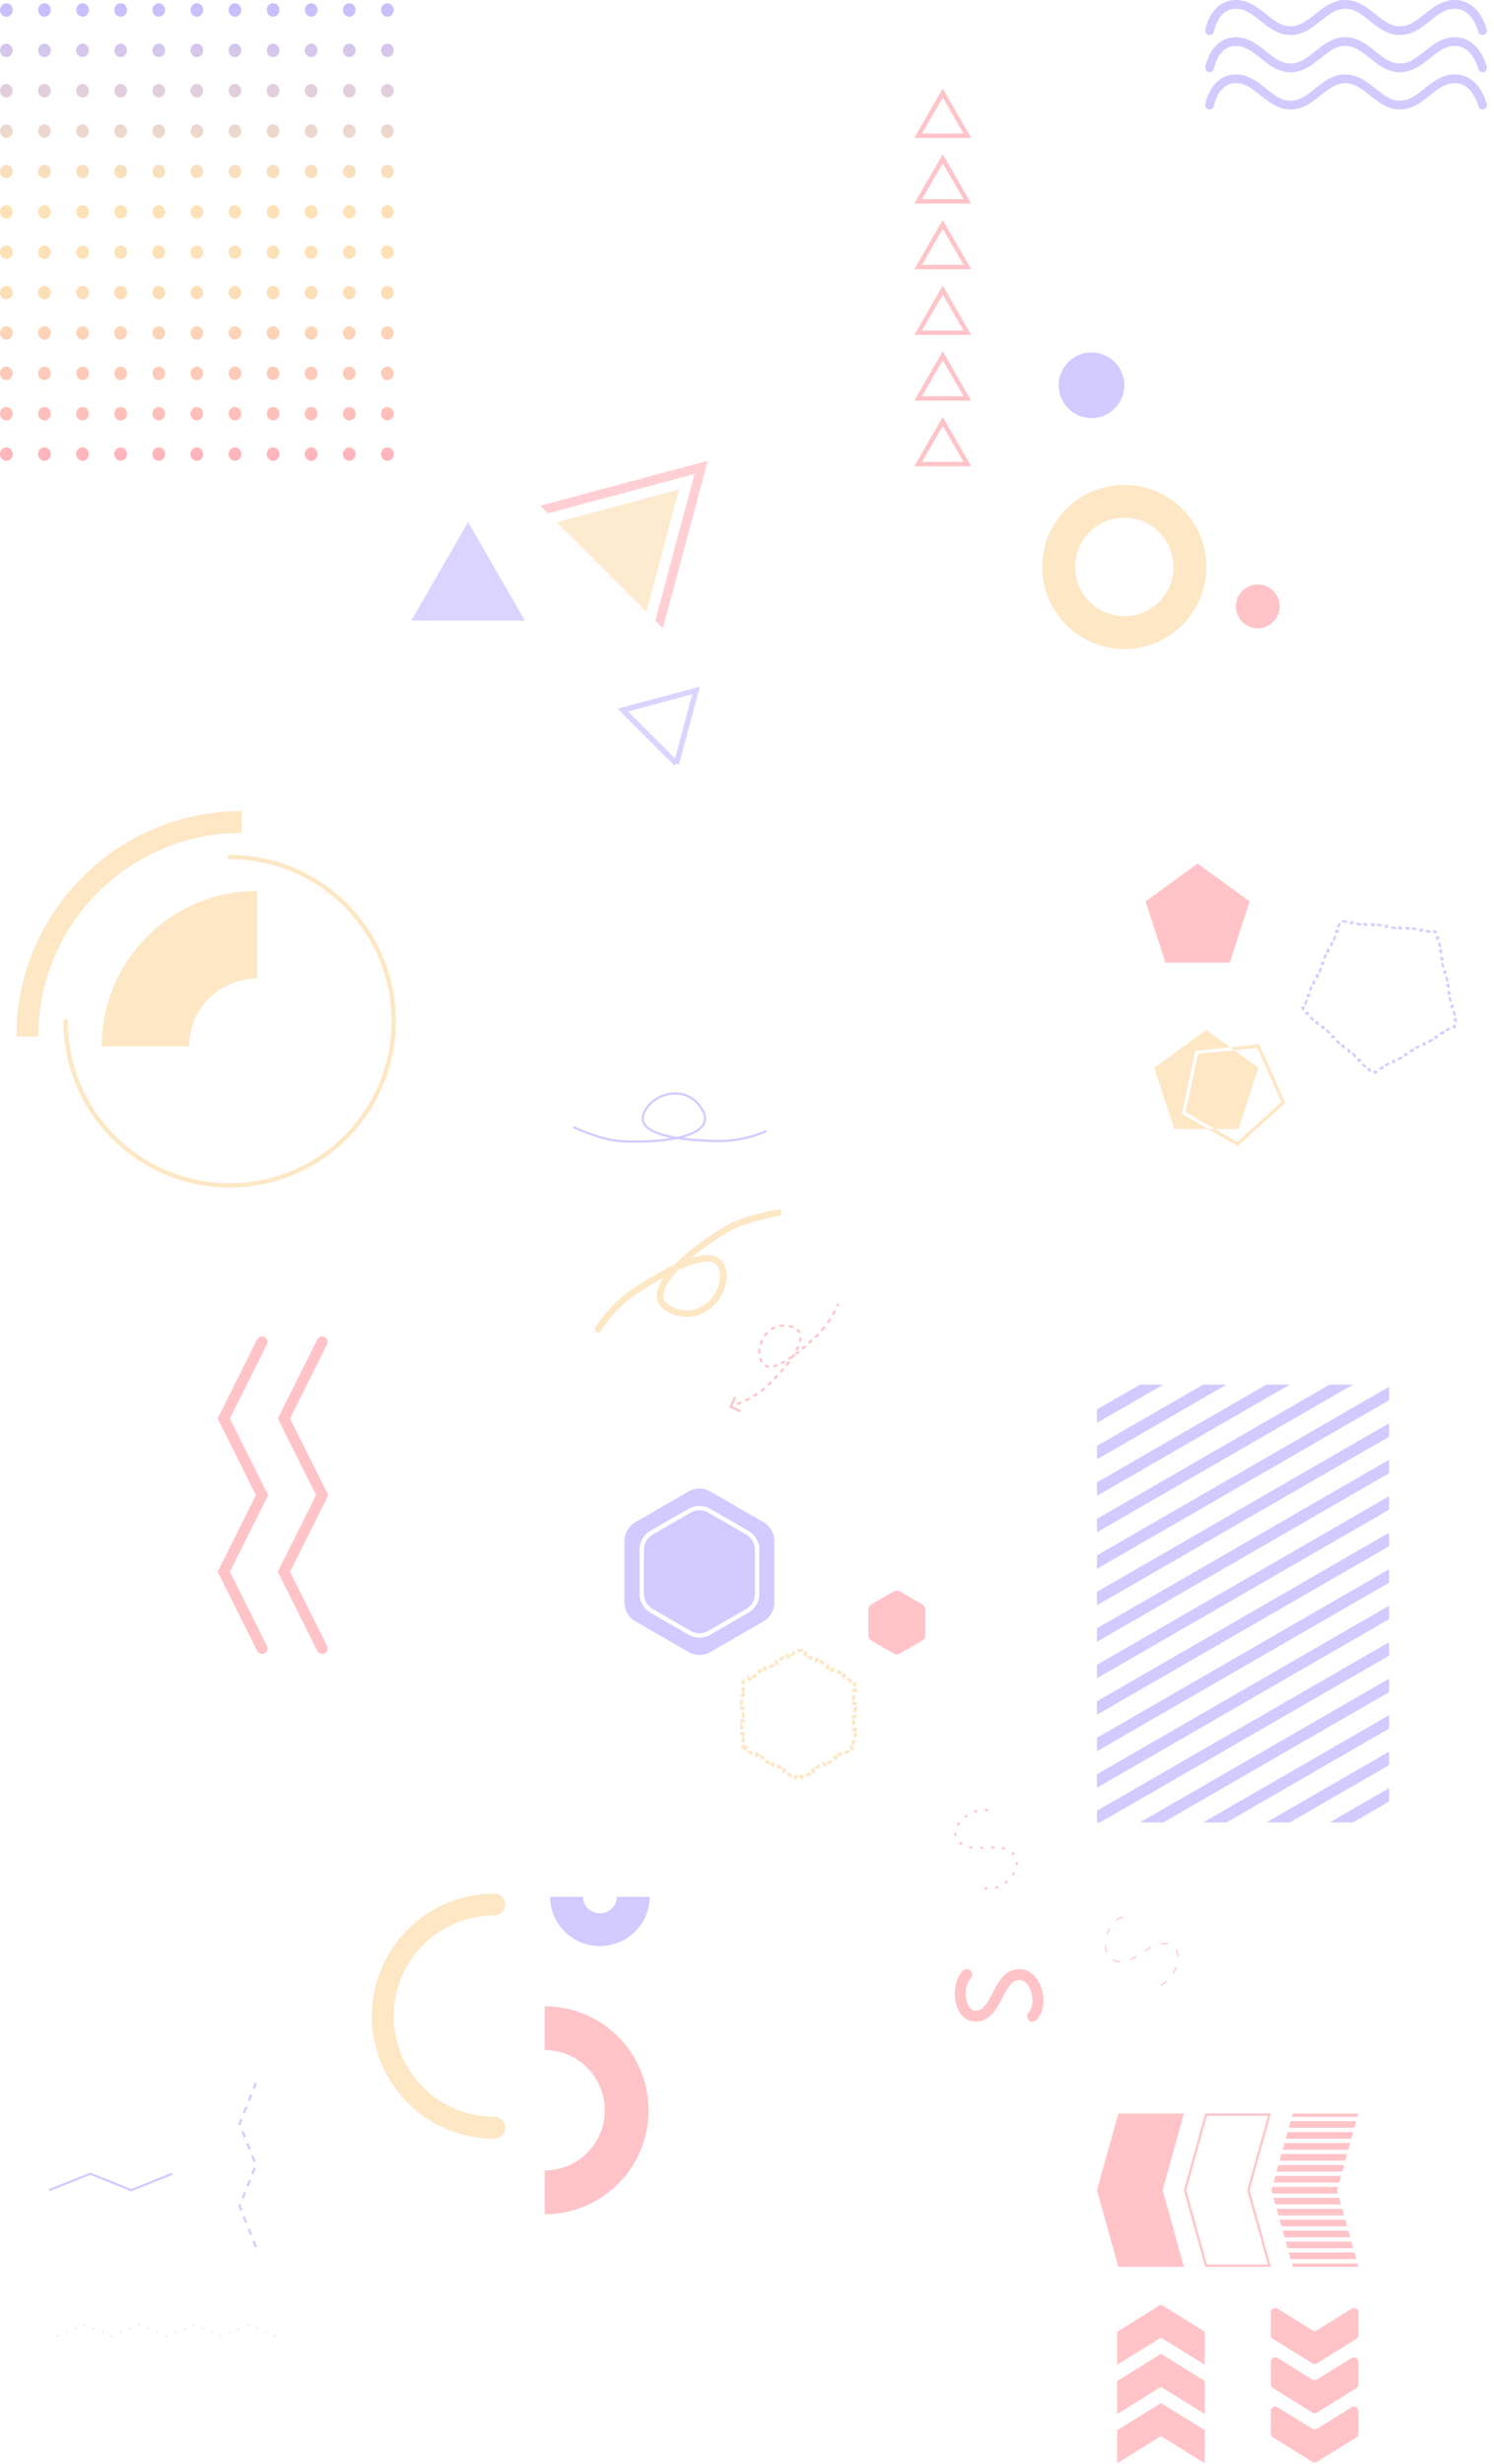 <svg width="1366" height="2251" fill="none" xmlns="http://www.w3.org/2000/svg"><style>*{opacity:.8}</style><path d="m52 2134.5 25.5-10.5 24.5 10.5 25.5-10.5 24.5 10.5 25.5-10.5 24.5 10.5 25.5-10.5 24.5 10.5" stroke="#765AFF" stroke-opacity=".5" stroke-dasharray="1 8"/><path d="M452 1944c-56.333 0-102-45.67-102-102s45.667-102 102-102" stroke="#FAB84D" stroke-opacity=".5" stroke-width="20" stroke-linecap="round"/><path d="M498 1853c41.421 0 75 33.58 75 75s-33.579 75-75 75" stroke="#FF4456" stroke-opacity=".5" stroke-width="40"/><path d="M579 1733c0 16.57-13.655 30-30.5 30s-30.5-13.43-30.5-30" stroke="#765AFF" stroke-opacity=".5" stroke-width="30"/><path d="m647.5 1381.96 34.8 20.09c4.95 2.86 8 8.14 8 13.86v40.18c0 5.72-3.05 11-8 13.86l-34.8 20.09a15.99 15.99 0 0 1-16 0l-34.8-20.09c-4.95-2.86-8-8.14-8-13.86v-40.18c0-5.72 3.05-11 8-13.86l34.8-20.09a15.99 15.99 0 0 1 16 0z" fill="#765AFF" fill-opacity=".5"/><path fill-rule="evenodd" clip-rule="evenodd" d="M649.5 1362.68a20.013 20.013 0 0 0-20 0l-48.5 28a20.002 20.002 0 0 0-10 17.32v56a19.99 19.99 0 0 0 10 17.32l48.5 28.01a20.013 20.013 0 0 0 20 0l48.5-28.01a19.99 19.99 0 0 0 10-17.32v-56c0-7.14-3.812-13.75-10-17.32l-48.5-28zm-20 15.82a20.013 20.013 0 0 1 20 0l34.8 20.09c6.188 3.57 10 10.18 10 17.32v40.18c0 7.15-3.812 13.75-10 17.33l-34.8 20.09a20.013 20.013 0 0 1-20 0l-34.8-20.09a20.019 20.019 0 0 1-10-17.33v-40.18c0-7.14 3.812-13.75 10-17.32l34.8-20.09z" fill="#765AFF" fill-opacity=".5"/><path d="M680.967 1597.65a10.022 10.022 0 0 1-2.588-4.48l1.449-.39c-.19-.71-.29-1.45-.29-2.2v-2.02h-1.5v-4.04h1.5v-4.03h-1.5v-4.04h1.5v-4.04h-1.5v-4.04h1.5v-4.04h-1.5v-4.03h1.5v-4.04h-1.5v-4.04h1.5v-4.04h-1.5v-4.03h1.5v-2.02c0-.76.1-1.49.29-2.2l-1.449-.39a9.968 9.968 0 0 1 2.588-4.48l1.061 1.06a8.214 8.214 0 0 1 1.76-1.35l1.749-1.01-.75-1.3 3.497-2.02.75 1.3 3.496-2.02-.75-1.3 3.497-2.02.75 1.3 3.497-2.02-.75-1.3 3.497-2.02.75 1.3 3.497-2.02-.75-1.3 3.496-2.01.75 1.29 3.497-2.01-.75-1.3 3.497-2.02.75 1.3 3.497-2.02-.75-1.3 3.497-2.02.75 1.3 1.748-1.01a8.372 8.372 0 0 1 2.05-.85l-.388-1.45c1.695-.45 3.481-.45 5.176 0l-.388 1.45c.708.19 1.398.47 2.05.85l1.748 1.01.75-1.3 3.497 2.02-.75 1.3 3.497 2.02.75-1.3 3.497 2.02-.75 1.3 3.497 2.01.75-1.29 3.496 2.01-.75 1.3 3.497 2.02.75-1.3 3.497 2.02-.75 1.3 3.497 2.02.75-1.3 3.497 2.02-.75 1.3 3.496 2.02.75-1.3 3.497 2.02-.75 1.3 1.749 1.01c.652.37 1.242.83 1.76 1.35l1.061-1.06a9.968 9.968 0 0 1 2.588 4.48l-1.449.39c.19.71.29 1.44.29 2.2v2.02h1.5v4.03h-1.5v4.04h1.5v4.04h-1.5v4.04h1.5v4.03h-1.5v4.04h1.5v4.04h-1.5v4.04h1.5v4.04h-1.5v4.03h1.5v4.04h-1.5v2.02c0 .75-.1 1.49-.29 2.2l1.449.39a10.022 10.022 0 0 1-2.588 4.48l-1.061-1.06a8.55 8.55 0 0 1-1.76 1.35l-1.749 1.01.75 1.3-3.497 2.02-.75-1.3-3.496 2.02.75 1.3-3.497 2.02-.75-1.3-3.497 2.02.75 1.3-3.497 2.01-.75-1.29-3.497 2.01.75 1.3-3.496 2.02-.75-1.3-3.497 2.02.75 1.3-3.497 2.02-.75-1.3-3.497 2.02.75 1.3-3.497 2.02-.75-1.3-1.748 1.01a8.78 8.78 0 0 1-2.05.85l.388 1.45c-1.695.45-3.481.45-5.176 0l.388-1.45a8.78 8.78 0 0 1-2.05-.85l-1.748-1.01-.75 1.3-3.497-2.02.75-1.3-3.497-2.02-.75 1.3-3.497-2.02.75-1.3-3.497-2.02-.75 1.3-3.496-2.02.75-1.3-3.497-2.01-.75 1.29-3.497-2.01.75-1.3-3.497-2.02-.75 1.3-3.497-2.02.75-1.3-3.496-2.02-.75 1.3-3.497-2.02.75-1.3-1.749-1.01a8.55 8.55 0 0 1-1.76-1.35l-1.061 1.06z" stroke="#FAB84D" stroke-opacity=".5" stroke-width="3" stroke-dasharray="4 4"/><path d="M817 1454.09a5.96 5.96 0 0 1 6 0l19.981 11.53c1.856 1.07 3 3.05 3 5.2v23.07c0 2.14-1.144 4.12-3 5.2L823 1510.62a6.009 6.009 0 0 1-6 0l-19.981-11.53a6.021 6.021 0 0 1-3-5.2v-23.07c0-2.15 1.144-4.13 3-5.2L817 1454.09z" fill="#FF4456" fill-opacity=".5"/><path d="M1003 1287.65v12.32l60.64-34.97h-21.36l-39.28 22.65zM1100.09 1265l-97.09 55.99v12.31l118.45-68.3h-21.36zM1157.9 1265l-154.9 89.32v12.32L1179.26 1265h-21.36zM1215.7 1265 1003 1387.65v12.32L1237.06 1265h-21.36zM1270 1267.03l-267 153.96v12.31l267-153.96v-12.31zM1270 1300.36l-267 153.96v12.32l267-153.96v-12.32zM1270 1333.69l-267 153.96v12.32l267-153.96v-12.32zM1270 1367.03l-267 153.96v12.31l267-153.96v-12.31zM1270 1400.36l-267 153.96v12.32l267-153.96v-12.32zM1270 1433.69l-267 153.96v12.32l267-153.96v-12.32zM1270 1467.03l-267 153.96v12.31l267-153.96v-12.31zM1270 1500.36l-267 153.96V1665h2.84L1270 1512.68v-12.32zM1270 1533.69 1042.28 1665h21.36L1270 1546.01v-12.32zM1270 1567.03 1100.09 1665h21.36l148.55-85.66v-12.31zM1270 1600.36 1157.9 1665h21.36l90.74-52.32v-12.32zM1270 1633.69l-54.3 31.31h21.36l32.94-18.99v-12.32z" fill="#765AFF" fill-opacity=".5"/><path fill-rule="evenodd" clip-rule="evenodd" d="M200.118 1433.76 199 1436l1.118 2.24 35 70a4.993 4.993 0 0 0 6.708 2.23 5 5 0 0 0 2.236-6.71L210.18 1436l33.882-67.76 1.118-2.24-1.118-2.24L210.18 1296l33.882-67.76a5 5 0 0 0-2.236-6.71 4.993 4.993 0 0 0-6.708 2.23l-35 70L199 1296l1.118 2.24L234 1366l-33.882 67.76zm55 0L254 1436l1.118 2.24 35 70a4.993 4.993 0 0 0 6.708 2.23 5 5 0 0 0 2.236-6.71L265.18 1436l33.882-67.76 1.118-2.24-1.118-2.24L265.18 1296l33.882-67.76a5 5 0 0 0-2.236-6.71 4.993 4.993 0 0 0-6.708 2.23l-35 70L254 1296l1.118 2.24L289 1366l-33.882 67.76z" fill="#FF4456" fill-opacity=".5"/><path d="M525 1030.02s24.347 11.28 41.071 12.46c14.982 1.05 36.348.7 53.012-2.83m0 0c18.542-3.93 31.262-11.81 22.881-26.09-13.839-23.578-45.089-15.57-53.125 3.11-5.751 13.38 10.453 19.84 30.244 22.98zm0 0c12.158 1.92 25.669 2.59 36.274 2.83 25.447.56 44.643-8.9 44.643-8.9" stroke="#765AFF" stroke-opacity=".5" stroke-width="2" stroke-linecap="round"/><path d="M711.632 1108.09s-29.695 4.75-45.962 14.13c-30.786 17.75-84.096 59.19-52.281 74.48 27.671 13.3 51.65-13.74 47.364-36.18-4.952-25.93-51.713.75-77.977 17.63-23.981 15.41-35.854 36.26-35.854 36.26" stroke="#FAB84D" stroke-opacity=".5" stroke-width="6" stroke-linecap="round"/><path d="M667.2 1284.86a.99.99 0 0 0 .485 1.32l8.162 3.8c.5.23 1.095.01 1.328-.49.233-.5.015-1.09-.485-1.33l-7.255-3.37 3.373-7.25a1.002 1.002 0 0 0-1.814-.85l-3.794 8.17zm56.107-72.94-.253.97.253-.97zm-25.76 57.66.655.75-.655-.75zm49.067-49.07.691.72-.691-.72zm-50.784 22.33.928-.38-.928.38zm-27.723 42.44.343.94h.003c.001 0 .004-.01.007-.01.006 0 .014 0 .026-.01.023 0 .057-.02.101-.03.088-.04.218-.09.387-.15l1.45-.56-.732-1.86c-.612.24-1.095.43-1.425.55-.165.06-.292.11-.377.14-.042.02-.074.03-.096.04-.01 0-.018 0-.023.01h-.007l.343.94zm6.22-1.42a134.23 134.23 0 0 0 3.857-1.69l-.828-1.82c-1.365.62-2.651 1.18-3.81 1.67l.781 1.84zm7.674-3.49c1.234-.6 2.497-1.24 3.763-1.91l-.937-1.77c-1.244.66-2.488 1.29-3.704 1.88l.878 1.8zm7.46-3.97a77.135 77.135 0 0 0 3.608-2.23l-1.101-1.67c-1.13.74-2.31 1.47-3.515 2.18l1.008 1.72zm7.083-4.71c.576-.45 1.13-.9 1.658-1.36l-1.311-1.51c-.498.43-1.025.86-1.575 1.29l1.228 1.58zm1.658-1.36c.51-.44 1.028-.9 1.554-1.37l-1.332-1.49c-.519.47-1.03.92-1.533 1.35l1.311 1.51zm4.612-4.16c.986-.93 1.988-1.89 3-2.88l-1.401-1.43c-1 .98-1.992 1.93-2.967 2.85l1.368 1.46zm5.926-5.81c.957-.99 1.915-1.99 2.868-3.01l-1.462-1.36c-.942 1.01-1.89 2-2.837 2.97l1.431 1.4zm5.664-6.07c.921-1.04 1.83-2.08 2.723-3.14l-1.527-1.29a160.34 160.34 0 0 1-2.689 3.1l1.493 1.33zm5.364-6.35c.873-1.09 1.722-2.19 2.541-3.29l-1.603-1.19c-.805 1.08-1.641 2.16-2.501 3.23l1.563 1.25zm4.968-6.68a81.955 81.955 0 0 0 2.274-3.5l-1.705-1.04a88.378 88.378 0 0 1-2.219 3.41l1.65 1.13zm4.358-7.14a46.342 46.342 0 0 0 1.802-3.81l-1.847-.77c-.49 1.18-1.068 2.4-1.725 3.65l1.77.93zm3.176-7.85c.384-1.49.606-2.93.631-4.3l-1.999-.04c-.022 1.19-.215 2.47-.569 3.84l1.937.5zm-.112-8.73c-.558-1.4-1.438-2.64-2.667-3.7l-1.301 1.52c.986.85 1.673 1.83 2.11 2.92l1.858-.74zm-6.522-5.92c-.647-.25-1.339-.47-2.076-.66l-.506 1.93c.671.18 1.292.38 1.864.6l.718-1.87zm-2.076-.66c-.725-.19-1.441-.35-2.149-.48l-.354 1.97c.656.12 1.321.26 1.997.44l.506-1.93zm-6.546-.88c-1.524-.01-2.994.14-4.405.41l.383 1.96a20.2 20.2 0 0 1 4.018-.37l.004-2zm-8.652 1.7a22.546 22.546 0 0 0-3.897 2.11l1.121 1.65a20.632 20.632 0 0 1 3.547-1.92l-.771-1.84zm-7.308 4.92a24.872 24.872 0 0 0-2.84 3.38l1.636 1.15a23.61 23.61 0 0 1 2.615-3.11l-1.411-1.42zm-5.063 7.18a26.475 26.475 0 0 0-1.571 4.11l1.921.56c.378-1.3.864-2.58 1.453-3.81l-1.803-.86zm-2.441 8.43a24.191 24.191 0 0 0-.105 4.41l1.995-.14c-.092-1.33-.058-2.69.097-4.05l-1.987-.22zm.638 8.78c.199.72.437 1.43.713 2.12l1.857-.75c-.249-.62-.463-1.25-.643-1.9l-1.927.53zm.713 2.12c.277.69.591 1.33.94 1.91l1.713-1.04c-.289-.48-.555-1.01-.796-1.62l-1.857.75zm3.934 5.04c1.243.78 2.64 1.21 4.136 1.34l.176-1.99c-1.226-.11-2.309-.45-3.246-1.04l-1.066 1.69zm8.303 1.05c1.263-.25 2.572-.64 3.915-1.15l-.706-1.87c-1.262.48-2.466.83-3.602 1.06l.393 1.96zm7.588-2.76a64.858 64.858 0 0 0 3.496-1.9l-1.011-1.73a53.195 53.195 0 0 1-3.375 1.83l.89 1.8zm6.858-3.99a97.123 97.123 0 0 0 3.262-2.24l-1.16-1.63c-1.071.77-2.139 1.5-3.198 2.19l1.096 1.68zm6.441-4.58c1.039-.79 2.075-1.6 3.103-2.42l-1.25-1.56a176.09 176.09 0 0 1-3.063 2.39l1.21 1.59zm6.148-4.92c1.011-.84 2.009-1.69 2.992-2.55l-1.311-1.51c-.974.85-1.964 1.69-2.964 2.53l1.283 1.53zm5.941-5.15c.993-.89 1.963-1.77 2.905-2.64l-1.356-1.47c-.936.86-1.899 1.74-2.885 2.62l1.336 1.49zm5.771-5.32c.483-.45.957-.91 1.42-1.35l-1.382-1.44c-.461.44-.931.88-1.412 1.34l1.374 1.45zm1.42-1.35a66.97 66.97 0 0 0 1.611-1.58l-1.424-1.41a96.13 96.13 0 0 1-1.569 1.55l1.382 1.44zm4.689-4.89a81.961 81.961 0 0 0 2.889-3.46l-1.57-1.24a81.94 81.94 0 0 1-2.82 3.38l1.501 1.32zm5.586-7.08a87.356 87.356 0 0 0 2.504-3.75l-1.691-1.07a81.18 81.18 0 0 1-2.447 3.67l1.634 1.15zm4.812-7.63a78.875 78.875 0 0 0 2.101-3.99l-1.795-.88a89.346 89.346 0 0 1-2.05 3.9l1.744.97zm3.968-8.1a42.84 42.84 0 0 0 .774-1.99c.017-.05.03-.08.039-.11a.118.118 0 0 0 .01-.03c.002 0 .003 0 .003-.01h.002l-.948-.32-.947-.32h-.002a12.806 12.806 0 0 1-.184.51c-.128.35-.325.86-.594 1.51l1.847.76zM1095 789l47.55 34.549-18.16 55.902h-58.78l-18.16-55.902L1095 789z" fill="#FF4456" fill-opacity=".5"/><path fill-rule="evenodd" clip-rule="evenodd" d="M1124.74 956.792 1103 941l-47.55 34.549 18.16 55.901h30.94l26.98 15.58 43.68-39.33-23.91-53.7-26.56 2.792zm3.62 2.635-3.62-2.635-31.9 3.352-12.22 57.496 23.93 13.81h6l20.59 11.89 40.44-36.41-22.13-49.719-21.09 2.216zm0 0 22.19 16.122-18.16 55.901h-21.84l-26.54-15.32 11.32-53.23 33.03-3.473z" fill="#FAB84D" fill-opacity=".5"/><path d="m1223.51 846.992 1.63-3.661.91.406.52-1.167 1.27.134.1-.995 3.99.419-.1.995 3.98.419.11-.995 3.98.419-.1.995 3.98.419.11-.995 3.98.419-.1.995 3.98.418.11-.994 3.98.419-.1.994 3.99.419.1-.994 3.99.419-.11.994 3.99.419.1-.994 3.99.418-.11.995 3.99.419.1-.995 3.99.419-.11.995 3.99.419.1-.995 3.99.419-.1.995 3.98.419.11-.995 3.98.419-.1.994 3.98.419.11-.994 3.98.419-.1.994 3.98.419.11-.994 3.98.419-.1.994 1.27.134.27 1.249.97-.208.84 3.92-.98.208.83 3.92.98-.208.83 3.92-.98.208.84 3.92.98-.208.83 3.92-.98.208.83 3.92.98-.208.84 3.92-.98.208.83 3.92.98-.208.83 3.921-.98.207.84 3.92.98-.207.83 3.92-.98.208.83 3.92.98-.208.84 3.92-.98.208.83 3.92.98-.208.83 3.92-.98.208.84 3.92.98-.208.83 3.92-.98.208.83 3.92.98-.208.83 3.92-.97.208.83 3.92.98-.208.83 3.92-.98.208.27 1.249-1.11.639.5.866-3.47 2.004-.5-.866-3.47 2.004.5.866-3.47 2.003-.5-.866-3.47 2.004.5.866-3.47 2.004-.5-.866-3.47 2.004.5.866-3.47 2.004-.5-.866-3.47 2.004.5.866-3.47 2.003-.5-.866-3.47 2.004.5.866-3.48 2.004-.5-.866-3.47 2.004.5.866-3.47 2.004-.5-.866-3.47 2.003.5.866-3.47 2.004-.5-.866-3.47 2.004.5.866-3.47 2.004-.5-.866-3.47 2.004.5.866-3.47 2.004-.5-.867-3.47 2.004.5.866-3.47 2.004-.5-.866-1.11.639-.95-.855-.67.743-2.98-2.681.67-.744-2.97-2.681-.67.743-2.98-2.682.67-.743-2.98-2.681-.67.743-2.98-2.682.67-.743-2.98-2.682-.67.743-2.97-2.681.66-.743-2.97-2.682-.67.743-2.98-2.681.67-.744-2.98-2.681-.67.743-2.98-2.682.67-.743-2.98-2.681-.67.743-2.97-2.682.67-.743-2.98-2.682-.67.743-2.98-2.681.67-.743-2.98-2.682-.67.743-2.98-2.681.67-.744-2.98-2.681-.67.743-2.97-2.682.67-.743-2.98-2.681-.67.743-2.98-2.682.67-.743-.95-.855.52-1.167-.91-.406 1.63-3.661.91.406 1.63-3.661-.91-.407 1.63-3.661.91.407 1.63-3.661-.91-.407 1.63-3.661.91.407 1.63-3.661-.91-.407 1.63-3.661.91.406 1.63-3.661-.91-.406 1.63-3.662.91.407 1.63-3.661-.91-.407 1.63-3.661.91.407 1.63-3.661-.91-.407 1.63-3.661.91.407 1.63-3.662-.91-.406 1.63-3.662.91.407 1.63-3.661-.91-.407 1.63-3.661.91.407 1.63-3.661-.91-.407 1.63-3.661.91.407 1.63-3.662-.91-.406z" stroke="#765AFF" stroke-opacity=".5" stroke-width="2" stroke-dasharray="4 4"/><path d="M60 933c0 82.84 67.157 150 150 150s150-67.16 150-150c0-82.843-67.157-150-150-150" stroke="#FAB84D" stroke-opacity=".5" stroke-width="4" stroke-linecap="round"/><circle cx="998" cy="352" r="30" fill="#765AFF" fill-opacity=".5"/><path d="M1088 518c0 33.137-26.86 60-60 60-33.137 0-60-26.863-60-60s26.863-60 60-60c33.14 0 60 26.863 60 60z" stroke="#FAB84D" stroke-opacity=".5" stroke-width="30"/><g clip-path="url(#clip0_171_198)"><path d="m428 477 51.962 90H376.039L428 477z" fill="#765AFF" fill-opacity=".5"/><path d="m606.059 574.106 41.017-153.077L494 462.046l6.937 6.937 134.124-35.938-35.939 134.124 6.937 6.937z" fill="#FF4456" fill-opacity=".5"/><path d="m590.957 559.004 29.962-111.816-111.817 29.961 81.855 81.855z" fill="#FAB84D" fill-opacity=".5"/><path d="m618.466 697.751-48.99-48.99 66.922-17.932-17.932 66.922z" stroke="#765AFF" stroke-opacity=".5" stroke-width="5"/></g><path d="M11.613 9.147c0 3.395-2.6 6.147-5.807 6.147C2.6 15.294 0 12.542 0 9.147 0 5.752 2.6 3 5.806 3c3.207 0 5.807 2.752 5.807 6.147z" fill="url(#paint0_linear_171_198)" fill-opacity=".5"/><path d="M46.452 9.147c0 3.395-2.6 6.147-5.807 6.147-3.207 0-5.806-2.752-5.806-6.147 0-3.395 2.6-6.147 5.806-6.147 3.207 0 5.807 2.752 5.807 6.147z" fill="url(#paint1_linear_171_198)" fill-opacity=".5"/><path d="M81.29 9.147c0 3.395-2.6 6.147-5.806 6.147-3.207 0-5.807-2.752-5.807-6.147 0-3.395 2.6-6.147 5.807-6.147 3.207 0 5.806 2.752 5.806 6.147z" fill="url(#paint2_linear_171_198)" fill-opacity=".5"/><path d="M116.129 9.147c0 3.395-2.6 6.147-5.806 6.147-3.207 0-5.807-2.752-5.807-6.147 0-3.395 2.6-6.147 5.807-6.147 3.206 0 5.806 2.752 5.806 6.147z" fill="url(#paint3_linear_171_198)" fill-opacity=".5"/><path d="M150.968 9.147c0 3.395-2.6 6.147-5.807 6.147-3.207 0-5.806-2.752-5.806-6.147 0-3.395 2.599-6.147 5.806-6.147s5.807 2.752 5.807 6.147z" fill="url(#paint4_linear_171_198)" fill-opacity=".5"/><path d="M185.806 9.147c0 3.395-2.599 6.147-5.806 6.147s-5.806-2.752-5.806-6.147C174.194 5.752 176.793 3 180 3s5.806 2.752 5.806 6.147z" fill="url(#paint5_linear_171_198)" fill-opacity=".5"/><path d="M220.645 9.147c0 3.395-2.599 6.147-5.806 6.147s-5.807-2.752-5.807-6.147c0-3.395 2.6-6.147 5.807-6.147 3.207 0 5.806 2.752 5.806 6.147z" fill="url(#paint6_linear_171_198)" fill-opacity=".5"/><path d="M255.484 9.147c0 3.395-2.6 6.147-5.807 6.147-3.206 0-5.806-2.752-5.806-6.147 0-3.395 2.6-6.147 5.806-6.147 3.207 0 5.807 2.752 5.807 6.147z" fill="url(#paint7_linear_171_198)" fill-opacity=".5"/><path d="M290.323 9.147c0 3.395-2.6 6.147-5.807 6.147-3.207 0-5.806-2.752-5.806-6.147 0-3.395 2.599-6.147 5.806-6.147s5.807 2.752 5.807 6.147z" fill="url(#paint8_linear_171_198)" fill-opacity=".5"/><path d="M325.161 9.147c0 3.395-2.599 6.147-5.806 6.147s-5.807-2.752-5.807-6.147c0-3.395 2.6-6.147 5.807-6.147 3.207 0 5.806 2.752 5.806 6.147z" fill="url(#paint9_linear_171_198)" fill-opacity=".5"/><path d="M360 9.147c0 3.395-2.6 6.147-5.806 6.147-3.207 0-5.807-2.752-5.807-6.147 0-3.395 2.6-6.147 5.807-6.147C357.4 3 360 5.752 360 9.147z" fill="url(#paint10_linear_171_198)" fill-opacity=".5"/><path d="M11.613 46.03c0 3.394-2.6 6.146-5.807 6.146C2.6 52.176 0 49.424 0 46.03c0-3.395 2.6-6.147 5.806-6.147 3.207 0 5.807 2.753 5.807 6.147z" fill="url(#paint11_linear_171_198)" fill-opacity=".5"/><path d="M46.452 46.03c0 3.394-2.6 6.146-5.807 6.146-3.207 0-5.806-2.752-5.806-6.147 0-3.395 2.6-6.147 5.806-6.147 3.207 0 5.807 2.753 5.807 6.147z" fill="url(#paint12_linear_171_198)" fill-opacity=".5"/><path d="M81.29 46.03c0 3.394-2.6 6.146-5.806 6.146-3.207 0-5.807-2.752-5.807-6.147 0-3.395 2.6-6.147 5.807-6.147 3.207 0 5.806 2.753 5.806 6.147z" fill="url(#paint13_linear_171_198)" fill-opacity=".5"/><path d="M116.129 46.03c0 3.394-2.6 6.146-5.806 6.146-3.207 0-5.807-2.752-5.807-6.147 0-3.395 2.6-6.147 5.807-6.147 3.206 0 5.806 2.753 5.806 6.147z" fill="url(#paint14_linear_171_198)" fill-opacity=".5"/><path d="M150.968 46.03c0 3.394-2.6 6.146-5.807 6.146-3.207 0-5.806-2.752-5.806-6.147 0-3.395 2.599-6.147 5.806-6.147s5.807 2.753 5.807 6.147z" fill="url(#paint15_linear_171_198)" fill-opacity=".5"/><path d="M185.806 46.03c0 3.394-2.599 6.146-5.806 6.146s-5.806-2.752-5.806-6.147c0-3.395 2.599-6.147 5.806-6.147s5.806 2.753 5.806 6.147z" fill="url(#paint16_linear_171_198)" fill-opacity=".5"/><path d="M220.645 46.03c0 3.394-2.599 6.146-5.806 6.146s-5.807-2.752-5.807-6.147c0-3.395 2.6-6.147 5.807-6.147 3.207 0 5.806 2.753 5.806 6.147z" fill="url(#paint17_linear_171_198)" fill-opacity=".5"/><path d="M255.484 46.03c0 3.394-2.6 6.146-5.807 6.146-3.206 0-5.806-2.752-5.806-6.147 0-3.395 2.6-6.147 5.806-6.147 3.207 0 5.807 2.753 5.807 6.147z" fill="url(#paint18_linear_171_198)" fill-opacity=".5"/><path d="M290.323 46.03c0 3.394-2.6 6.146-5.807 6.146-3.207 0-5.806-2.752-5.806-6.147 0-3.395 2.599-6.147 5.806-6.147s5.807 2.753 5.807 6.147z" fill="url(#paint19_linear_171_198)" fill-opacity=".5"/><path d="M325.161 46.03c0 3.394-2.599 6.146-5.806 6.146s-5.807-2.752-5.807-6.147c0-3.395 2.6-6.147 5.807-6.147 3.207 0 5.806 2.753 5.806 6.147z" fill="url(#paint20_linear_171_198)" fill-opacity=".5"/><path d="M360 46.03c0 3.394-2.6 6.146-5.806 6.146-3.207 0-5.807-2.752-5.807-6.147 0-3.395 2.6-6.147 5.807-6.147 3.206 0 5.806 2.753 5.806 6.147z" fill="url(#paint21_linear_171_198)" fill-opacity=".5"/><path d="M11.613 82.912c0 3.395-2.6 6.147-5.807 6.147C2.6 89.059 0 86.307 0 82.912c0-3.395 2.6-6.147 5.806-6.147 3.207 0 5.807 2.752 5.807 6.147z" fill="url(#paint22_linear_171_198)" fill-opacity=".5"/><path d="M46.452 82.912c0 3.395-2.6 6.147-5.807 6.147-3.207 0-5.806-2.752-5.806-6.147 0-3.395 2.6-6.147 5.806-6.147 3.207 0 5.807 2.752 5.807 6.147z" fill="url(#paint23_linear_171_198)" fill-opacity=".5"/><path d="M81.29 82.912c0 3.395-2.6 6.147-5.806 6.147-3.207 0-5.807-2.752-5.807-6.147 0-3.395 2.6-6.147 5.807-6.147 3.207 0 5.806 2.752 5.806 6.147z" fill="url(#paint24_linear_171_198)" fill-opacity=".5"/><path d="M116.129 82.912c0 3.395-2.6 6.147-5.806 6.147-3.207 0-5.807-2.752-5.807-6.147 0-3.395 2.6-6.147 5.807-6.147 3.206 0 5.806 2.752 5.806 6.147z" fill="url(#paint25_linear_171_198)" fill-opacity=".5"/><path d="M150.968 82.912c0 3.395-2.6 6.147-5.807 6.147-3.207 0-5.806-2.752-5.806-6.147 0-3.395 2.599-6.147 5.806-6.147s5.807 2.752 5.807 6.147z" fill="url(#paint26_linear_171_198)" fill-opacity=".5"/><path d="M185.806 82.912c0 3.395-2.599 6.147-5.806 6.147s-5.806-2.752-5.806-6.147c0-3.395 2.599-6.147 5.806-6.147s5.806 2.752 5.806 6.147z" fill="url(#paint27_linear_171_198)" fill-opacity=".5"/><path d="M220.645 82.912c0 3.395-2.599 6.147-5.806 6.147s-5.807-2.752-5.807-6.147c0-3.395 2.6-6.147 5.807-6.147 3.207 0 5.806 2.752 5.806 6.147z" fill="url(#paint28_linear_171_198)" fill-opacity=".5"/><path d="M255.484 82.912c0 3.395-2.6 6.147-5.807 6.147-3.206 0-5.806-2.752-5.806-6.147 0-3.395 2.6-6.147 5.806-6.147 3.207 0 5.807 2.752 5.807 6.147z" fill="url(#paint29_linear_171_198)" fill-opacity=".5"/><path d="M290.323 82.912c0 3.395-2.6 6.147-5.807 6.147-3.207 0-5.806-2.752-5.806-6.147 0-3.395 2.599-6.147 5.806-6.147s5.807 2.752 5.807 6.147z" fill="url(#paint30_linear_171_198)" fill-opacity=".5"/><path d="M325.161 82.912c0 3.395-2.599 6.147-5.806 6.147s-5.807-2.752-5.807-6.147c0-3.395 2.6-6.147 5.807-6.147 3.207 0 5.806 2.752 5.806 6.147z" fill="url(#paint31_linear_171_198)" fill-opacity=".5"/><path d="M360 82.912c0 3.395-2.6 6.147-5.806 6.147-3.207 0-5.807-2.752-5.807-6.147 0-3.395 2.6-6.147 5.807-6.147 3.206 0 5.806 2.752 5.806 6.147z" fill="url(#paint32_linear_171_198)" fill-opacity=".5"/><path d="M11.613 119.794c0 3.395-2.6 6.147-5.807 6.147-3.206 0-5.806-2.752-5.806-6.147 0-3.395 2.6-6.147 5.806-6.147 3.207 0 5.807 2.752 5.807 6.147z" fill="url(#paint33_linear_171_198)" fill-opacity=".5"/><path d="M46.452 119.794c0 3.395-2.6 6.147-5.807 6.147-3.207 0-5.806-2.752-5.806-6.147 0-3.395 2.6-6.147 5.806-6.147 3.207 0 5.807 2.752 5.807 6.147z" fill="url(#paint34_linear_171_198)" fill-opacity=".5"/><path d="M81.29 119.794c0 3.395-2.6 6.147-5.806 6.147-3.207 0-5.807-2.752-5.807-6.147 0-3.395 2.6-6.147 5.807-6.147 3.207 0 5.806 2.752 5.806 6.147z" fill="url(#paint35_linear_171_198)" fill-opacity=".5"/><path d="M116.129 119.794c0 3.395-2.6 6.147-5.806 6.147-3.207 0-5.807-2.752-5.807-6.147 0-3.395 2.6-6.147 5.807-6.147 3.206 0 5.806 2.752 5.806 6.147z" fill="url(#paint36_linear_171_198)" fill-opacity=".5"/><path d="M150.968 119.794c0 3.395-2.6 6.147-5.807 6.147-3.207 0-5.806-2.752-5.806-6.147 0-3.395 2.599-6.147 5.806-6.147s5.807 2.752 5.807 6.147z" fill="url(#paint37_linear_171_198)" fill-opacity=".5"/><path d="M185.806 119.794c0 3.395-2.599 6.147-5.806 6.147s-5.806-2.752-5.806-6.147c0-3.395 2.599-6.147 5.806-6.147s5.806 2.752 5.806 6.147z" fill="url(#paint38_linear_171_198)" fill-opacity=".5"/><path d="M220.645 119.794c0 3.395-2.599 6.147-5.806 6.147s-5.807-2.752-5.807-6.147c0-3.395 2.6-6.147 5.807-6.147 3.207 0 5.806 2.752 5.806 6.147z" fill="url(#paint39_linear_171_198)" fill-opacity=".5"/><path d="M255.484 119.794c0 3.395-2.6 6.147-5.807 6.147-3.206 0-5.806-2.752-5.806-6.147 0-3.395 2.6-6.147 5.806-6.147 3.207 0 5.807 2.752 5.807 6.147z" fill="url(#paint40_linear_171_198)" fill-opacity=".5"/><path d="M290.323 119.794c0 3.395-2.6 6.147-5.807 6.147-3.207 0-5.806-2.752-5.806-6.147 0-3.395 2.599-6.147 5.806-6.147s5.807 2.752 5.807 6.147z" fill="url(#paint41_linear_171_198)" fill-opacity=".5"/><path d="M325.161 119.794c0 3.395-2.599 6.147-5.806 6.147s-5.807-2.752-5.807-6.147c0-3.395 2.6-6.147 5.807-6.147 3.207 0 5.806 2.752 5.806 6.147z" fill="url(#paint42_linear_171_198)" fill-opacity=".5"/><path d="M360 119.794c0 3.395-2.6 6.147-5.806 6.147-3.207 0-5.807-2.752-5.807-6.147 0-3.395 2.6-6.147 5.807-6.147 3.206 0 5.806 2.752 5.806 6.147z" fill="url(#paint43_linear_171_198)" fill-opacity=".5"/><path d="M11.613 156.676c0 3.395-2.6 6.148-5.807 6.148-3.206 0-5.806-2.753-5.806-6.148 0-3.394 2.6-6.147 5.806-6.147 3.207 0 5.807 2.753 5.807 6.147z" fill="url(#paint44_linear_171_198)" fill-opacity=".5"/><path d="M46.452 156.676c0 3.395-2.6 6.148-5.807 6.148-3.207 0-5.806-2.753-5.806-6.148 0-3.394 2.6-6.147 5.806-6.147 3.207 0 5.807 2.753 5.807 6.147z" fill="url(#paint45_linear_171_198)" fill-opacity=".5"/><path d="M81.29 156.676c0 3.395-2.6 6.148-5.806 6.148-3.207 0-5.807-2.753-5.807-6.148 0-3.394 2.6-6.147 5.807-6.147 3.207 0 5.806 2.753 5.806 6.147z" fill="url(#paint46_linear_171_198)" fill-opacity=".5"/><path d="M116.129 156.676c0 3.395-2.6 6.148-5.806 6.148-3.207 0-5.807-2.753-5.807-6.148 0-3.394 2.6-6.147 5.807-6.147 3.206 0 5.806 2.753 5.806 6.147z" fill="url(#paint47_linear_171_198)" fill-opacity=".5"/><path d="M150.968 156.676c0 3.395-2.6 6.148-5.807 6.148-3.207 0-5.806-2.753-5.806-6.148 0-3.394 2.599-6.147 5.806-6.147s5.807 2.753 5.807 6.147z" fill="url(#paint48_linear_171_198)" fill-opacity=".5"/><path d="M185.806 156.676c0 3.395-2.599 6.148-5.806 6.148s-5.806-2.753-5.806-6.148c0-3.394 2.599-6.147 5.806-6.147s5.806 2.753 5.806 6.147z" fill="url(#paint49_linear_171_198)" fill-opacity=".5"/><path d="M220.645 156.676c0 3.395-2.599 6.148-5.806 6.148s-5.807-2.753-5.807-6.148c0-3.394 2.6-6.147 5.807-6.147 3.207 0 5.806 2.753 5.806 6.147z" fill="url(#paint50_linear_171_198)" fill-opacity=".5"/><path d="M255.484 156.676c0 3.395-2.6 6.148-5.807 6.148-3.206 0-5.806-2.753-5.806-6.148 0-3.394 2.6-6.147 5.806-6.147 3.207 0 5.807 2.753 5.807 6.147z" fill="url(#paint51_linear_171_198)" fill-opacity=".5"/><path d="M290.323 156.676c0 3.395-2.6 6.148-5.807 6.148-3.207 0-5.806-2.753-5.806-6.148 0-3.394 2.599-6.147 5.806-6.147s5.807 2.753 5.807 6.147z" fill="url(#paint52_linear_171_198)" fill-opacity=".5"/><path d="M325.161 156.676c0 3.395-2.599 6.148-5.806 6.148s-5.807-2.753-5.807-6.148c0-3.394 2.6-6.147 5.807-6.147 3.207 0 5.806 2.753 5.806 6.147z" fill="url(#paint53_linear_171_198)" fill-opacity=".5"/><path d="M360 156.676c0 3.395-2.6 6.148-5.806 6.148-3.207 0-5.807-2.753-5.807-6.148 0-3.394 2.6-6.147 5.807-6.147 3.206 0 5.806 2.753 5.806 6.147z" fill="url(#paint54_linear_171_198)" fill-opacity=".5"/><path d="M11.613 193.559c0 3.395-2.6 6.147-5.807 6.147-3.206 0-5.806-2.752-5.806-6.147 0-3.395 2.6-6.147 5.806-6.147 3.207 0 5.807 2.752 5.807 6.147z" fill="url(#paint55_linear_171_198)" fill-opacity=".5"/><path d="M46.452 193.559c0 3.395-2.6 6.147-5.807 6.147-3.207 0-5.806-2.752-5.806-6.147 0-3.395 2.6-6.147 5.806-6.147 3.207 0 5.807 2.752 5.807 6.147z" fill="url(#paint56_linear_171_198)" fill-opacity=".5"/><path d="M81.29 193.559c0 3.395-2.6 6.147-5.806 6.147-3.207 0-5.807-2.752-5.807-6.147 0-3.395 2.6-6.147 5.807-6.147 3.207 0 5.806 2.752 5.806 6.147z" fill="url(#paint57_linear_171_198)" fill-opacity=".5"/><path d="M116.129 193.559c0 3.395-2.6 6.147-5.806 6.147-3.207 0-5.807-2.752-5.807-6.147 0-3.395 2.6-6.147 5.807-6.147 3.206 0 5.806 2.752 5.806 6.147z" fill="url(#paint58_linear_171_198)" fill-opacity=".5"/><path d="M150.968 193.559c0 3.395-2.6 6.147-5.807 6.147-3.207 0-5.806-2.752-5.806-6.147 0-3.395 2.599-6.147 5.806-6.147s5.807 2.752 5.807 6.147z" fill="url(#paint59_linear_171_198)" fill-opacity=".5"/><path d="M185.806 193.559c0 3.395-2.599 6.147-5.806 6.147s-5.806-2.752-5.806-6.147c0-3.395 2.599-6.147 5.806-6.147s5.806 2.752 5.806 6.147z" fill="url(#paint60_linear_171_198)" fill-opacity=".5"/><path d="M220.645 193.559c0 3.395-2.599 6.147-5.806 6.147s-5.807-2.752-5.807-6.147c0-3.395 2.6-6.147 5.807-6.147 3.207 0 5.806 2.752 5.806 6.147z" fill="url(#paint61_linear_171_198)" fill-opacity=".5"/><path d="M255.484 193.559c0 3.395-2.6 6.147-5.807 6.147-3.206 0-5.806-2.752-5.806-6.147 0-3.395 2.6-6.147 5.806-6.147 3.207 0 5.807 2.752 5.807 6.147z" fill="url(#paint62_linear_171_198)" fill-opacity=".5"/><path d="M290.323 193.559c0 3.395-2.6 6.147-5.807 6.147-3.207 0-5.806-2.752-5.806-6.147 0-3.395 2.599-6.147 5.806-6.147s5.807 2.752 5.807 6.147z" fill="url(#paint63_linear_171_198)" fill-opacity=".5"/><path d="M325.161 193.559c0 3.395-2.599 6.147-5.806 6.147s-5.807-2.752-5.807-6.147c0-3.395 2.6-6.147 5.807-6.147 3.207 0 5.806 2.752 5.806 6.147z" fill="url(#paint64_linear_171_198)" fill-opacity=".5"/><path d="M360 193.559c0 3.395-2.6 6.147-5.806 6.147-3.207 0-5.807-2.752-5.807-6.147 0-3.395 2.6-6.147 5.807-6.147 3.206 0 5.806 2.752 5.806 6.147z" fill="url(#paint65_linear_171_198)" fill-opacity=".5"/><path d="M11.613 230.441c0 3.395-2.6 6.147-5.807 6.147-3.206 0-5.806-2.752-5.806-6.147 0-3.395 2.6-6.147 5.806-6.147 3.207 0 5.807 2.752 5.807 6.147z" fill="url(#paint66_linear_171_198)" fill-opacity=".5"/><path d="M46.452 230.441c0 3.395-2.6 6.147-5.807 6.147-3.207 0-5.806-2.752-5.806-6.147 0-3.395 2.6-6.147 5.806-6.147 3.207 0 5.807 2.752 5.807 6.147z" fill="url(#paint67_linear_171_198)" fill-opacity=".5"/><path d="M81.29 230.441c0 3.395-2.6 6.147-5.806 6.147-3.207 0-5.807-2.752-5.807-6.147 0-3.395 2.6-6.147 5.807-6.147 3.207 0 5.806 2.752 5.806 6.147z" fill="url(#paint68_linear_171_198)" fill-opacity=".5"/><path d="M116.129 230.441c0 3.395-2.6 6.147-5.806 6.147-3.207 0-5.807-2.752-5.807-6.147 0-3.395 2.6-6.147 5.807-6.147 3.206 0 5.806 2.752 5.806 6.147z" fill="url(#paint69_linear_171_198)" fill-opacity=".5"/><path d="M150.968 230.441c0 3.395-2.6 6.147-5.807 6.147-3.207 0-5.806-2.752-5.806-6.147 0-3.395 2.599-6.147 5.806-6.147s5.807 2.752 5.807 6.147z" fill="url(#paint70_linear_171_198)" fill-opacity=".5"/><path d="M185.806 230.441c0 3.395-2.599 6.147-5.806 6.147s-5.806-2.752-5.806-6.147c0-3.395 2.599-6.147 5.806-6.147s5.806 2.752 5.806 6.147z" fill="url(#paint71_linear_171_198)" fill-opacity=".5"/><path d="M220.645 230.441c0 3.395-2.599 6.147-5.806 6.147s-5.807-2.752-5.807-6.147c0-3.395 2.6-6.147 5.807-6.147 3.207 0 5.806 2.752 5.806 6.147z" fill="url(#paint72_linear_171_198)" fill-opacity=".5"/><path d="M255.484 230.441c0 3.395-2.6 6.147-5.807 6.147-3.206 0-5.806-2.752-5.806-6.147 0-3.395 2.6-6.147 5.806-6.147 3.207 0 5.807 2.752 5.807 6.147z" fill="url(#paint73_linear_171_198)" fill-opacity=".5"/><path d="M290.323 230.441c0 3.395-2.6 6.147-5.807 6.147-3.207 0-5.806-2.752-5.806-6.147 0-3.395 2.599-6.147 5.806-6.147s5.807 2.752 5.807 6.147z" fill="url(#paint74_linear_171_198)" fill-opacity=".5"/><path d="M325.161 230.441c0 3.395-2.599 6.147-5.806 6.147s-5.807-2.752-5.807-6.147c0-3.395 2.6-6.147 5.807-6.147 3.207 0 5.806 2.752 5.806 6.147z" fill="url(#paint75_linear_171_198)" fill-opacity=".5"/><path d="M360 230.441c0 3.395-2.6 6.147-5.806 6.147-3.207 0-5.807-2.752-5.807-6.147 0-3.395 2.6-6.147 5.807-6.147 3.206 0 5.806 2.752 5.806 6.147z" fill="url(#paint76_linear_171_198)" fill-opacity=".5"/><path d="M11.613 267.324c0 3.394-2.6 6.147-5.807 6.147-3.206 0-5.806-2.753-5.806-6.147 0-3.395 2.6-6.148 5.806-6.148 3.207 0 5.807 2.753 5.807 6.148z" fill="url(#paint77_linear_171_198)" fill-opacity=".5"/><path d="M46.452 267.324c0 3.394-2.6 6.147-5.807 6.147-3.207 0-5.806-2.753-5.806-6.147 0-3.395 2.6-6.148 5.806-6.148 3.207 0 5.807 2.753 5.807 6.148z" fill="url(#paint78_linear_171_198)" fill-opacity=".5"/><path d="M81.29 267.324c0 3.394-2.6 6.147-5.806 6.147-3.207 0-5.807-2.753-5.807-6.147 0-3.395 2.6-6.148 5.807-6.148 3.207 0 5.806 2.753 5.806 6.148z" fill="url(#paint79_linear_171_198)" fill-opacity=".5"/><path d="M116.129 267.324c0 3.394-2.6 6.147-5.806 6.147-3.207 0-5.807-2.753-5.807-6.147 0-3.395 2.6-6.148 5.807-6.148 3.206 0 5.806 2.753 5.806 6.148z" fill="url(#paint80_linear_171_198)" fill-opacity=".5"/><path d="M150.968 267.324c0 3.394-2.6 6.147-5.807 6.147-3.207 0-5.806-2.753-5.806-6.147 0-3.395 2.599-6.148 5.806-6.148s5.807 2.753 5.807 6.148z" fill="url(#paint81_linear_171_198)" fill-opacity=".5"/><path d="M185.806 267.324c0 3.394-2.599 6.147-5.806 6.147s-5.806-2.753-5.806-6.147c0-3.395 2.599-6.148 5.806-6.148s5.806 2.753 5.806 6.148z" fill="url(#paint82_linear_171_198)" fill-opacity=".5"/><path d="M220.645 267.324c0 3.394-2.599 6.147-5.806 6.147s-5.807-2.753-5.807-6.147c0-3.395 2.6-6.148 5.807-6.148 3.207 0 5.806 2.753 5.806 6.148z" fill="url(#paint83_linear_171_198)" fill-opacity=".5"/><path d="M255.484 267.324c0 3.394-2.6 6.147-5.807 6.147-3.206 0-5.806-2.753-5.806-6.147 0-3.395 2.6-6.148 5.806-6.148 3.207 0 5.807 2.753 5.807 6.148z" fill="url(#paint84_linear_171_198)" fill-opacity=".5"/><path d="M290.323 267.324c0 3.394-2.6 6.147-5.807 6.147-3.207 0-5.806-2.753-5.806-6.147 0-3.395 2.599-6.148 5.806-6.148s5.807 2.753 5.807 6.148z" fill="url(#paint85_linear_171_198)" fill-opacity=".5"/><path d="M325.161 267.324c0 3.394-2.599 6.147-5.806 6.147s-5.807-2.753-5.807-6.147c0-3.395 2.6-6.148 5.807-6.148 3.207 0 5.806 2.753 5.806 6.148z" fill="url(#paint86_linear_171_198)" fill-opacity=".5"/><path d="M360 267.324c0 3.394-2.6 6.147-5.806 6.147-3.207 0-5.807-2.753-5.807-6.147 0-3.395 2.6-6.148 5.807-6.148 3.206 0 5.806 2.753 5.806 6.148z" fill="url(#paint87_linear_171_198)" fill-opacity=".5"/><path d="M11.613 304.206c0 3.395-2.6 6.147-5.807 6.147-3.206 0-5.806-2.752-5.806-6.147 0-3.395 2.6-6.147 5.806-6.147 3.207 0 5.807 2.752 5.807 6.147z" fill="url(#paint88_linear_171_198)" fill-opacity=".5"/><path d="M46.452 304.206c0 3.395-2.6 6.147-5.807 6.147-3.207 0-5.806-2.752-5.806-6.147 0-3.395 2.6-6.147 5.806-6.147 3.207 0 5.807 2.752 5.807 6.147z" fill="url(#paint89_linear_171_198)" fill-opacity=".5"/><path d="M81.29 304.206c0 3.395-2.6 6.147-5.806 6.147-3.207 0-5.807-2.752-5.807-6.147 0-3.395 2.6-6.147 5.807-6.147 3.207 0 5.806 2.752 5.806 6.147z" fill="url(#paint90_linear_171_198)" fill-opacity=".5"/><path d="M116.129 304.206c0 3.395-2.6 6.147-5.806 6.147-3.207 0-5.807-2.752-5.807-6.147 0-3.395 2.6-6.147 5.807-6.147 3.206 0 5.806 2.752 5.806 6.147z" fill="url(#paint91_linear_171_198)" fill-opacity=".5"/><path d="M150.968 304.206c0 3.395-2.6 6.147-5.807 6.147-3.207 0-5.806-2.752-5.806-6.147 0-3.395 2.599-6.147 5.806-6.147s5.807 2.752 5.807 6.147z" fill="url(#paint92_linear_171_198)" fill-opacity=".5"/><path d="M185.806 304.206c0 3.395-2.599 6.147-5.806 6.147s-5.806-2.752-5.806-6.147c0-3.395 2.599-6.147 5.806-6.147s5.806 2.752 5.806 6.147z" fill="url(#paint93_linear_171_198)" fill-opacity=".5"/><path d="M220.645 304.206c0 3.395-2.599 6.147-5.806 6.147s-5.807-2.752-5.807-6.147c0-3.395 2.6-6.147 5.807-6.147 3.207 0 5.806 2.752 5.806 6.147z" fill="url(#paint94_linear_171_198)" fill-opacity=".5"/><path d="M255.484 304.206c0 3.395-2.6 6.147-5.807 6.147-3.206 0-5.806-2.752-5.806-6.147 0-3.395 2.6-6.147 5.806-6.147 3.207 0 5.807 2.752 5.807 6.147z" fill="url(#paint95_linear_171_198)" fill-opacity=".5"/><path d="M290.323 304.206c0 3.395-2.6 6.147-5.807 6.147-3.207 0-5.806-2.752-5.806-6.147 0-3.395 2.599-6.147 5.806-6.147s5.807 2.752 5.807 6.147z" fill="url(#paint96_linear_171_198)" fill-opacity=".5"/><path d="M325.161 304.206c0 3.395-2.599 6.147-5.806 6.147s-5.807-2.752-5.807-6.147c0-3.395 2.6-6.147 5.807-6.147 3.207 0 5.806 2.752 5.806 6.147z" fill="url(#paint97_linear_171_198)" fill-opacity=".5"/><path d="M360 304.206c0 3.395-2.6 6.147-5.806 6.147-3.207 0-5.807-2.752-5.807-6.147 0-3.395 2.6-6.147 5.807-6.147 3.206 0 5.806 2.752 5.806 6.147z" fill="url(#paint98_linear_171_198)" fill-opacity=".5"/><path d="M11.613 341.088c0 3.395-2.6 6.147-5.807 6.147-3.206 0-5.806-2.752-5.806-6.147 0-3.395 2.6-6.147 5.806-6.147 3.207 0 5.807 2.752 5.807 6.147z" fill="url(#paint99_linear_171_198)" fill-opacity=".5"/><path d="M46.452 341.088c0 3.395-2.6 6.147-5.807 6.147-3.207 0-5.806-2.752-5.806-6.147 0-3.395 2.6-6.147 5.806-6.147 3.207 0 5.807 2.752 5.807 6.147z" fill="url(#paint100_linear_171_198)" fill-opacity=".5"/><path d="M81.29 341.088c0 3.395-2.6 6.147-5.806 6.147-3.207 0-5.807-2.752-5.807-6.147 0-3.395 2.6-6.147 5.807-6.147 3.207 0 5.806 2.752 5.806 6.147z" fill="url(#paint101_linear_171_198)" fill-opacity=".5"/><path d="M116.129 341.088c0 3.395-2.6 6.147-5.806 6.147-3.207 0-5.807-2.752-5.807-6.147 0-3.395 2.6-6.147 5.807-6.147 3.206 0 5.806 2.752 5.806 6.147z" fill="url(#paint102_linear_171_198)" fill-opacity=".5"/><path d="M150.968 341.088c0 3.395-2.6 6.147-5.807 6.147-3.207 0-5.806-2.752-5.806-6.147 0-3.395 2.599-6.147 5.806-6.147s5.807 2.752 5.807 6.147z" fill="url(#paint103_linear_171_198)" fill-opacity=".5"/><path d="M185.806 341.088c0 3.395-2.599 6.147-5.806 6.147s-5.806-2.752-5.806-6.147c0-3.395 2.599-6.147 5.806-6.147s5.806 2.752 5.806 6.147z" fill="url(#paint104_linear_171_198)" fill-opacity=".5"/><path d="M220.645 341.088c0 3.395-2.599 6.147-5.806 6.147s-5.807-2.752-5.807-6.147c0-3.395 2.6-6.147 5.807-6.147 3.207 0 5.806 2.752 5.806 6.147z" fill="url(#paint105_linear_171_198)" fill-opacity=".5"/><path d="M255.484 341.088c0 3.395-2.6 6.147-5.807 6.147-3.206 0-5.806-2.752-5.806-6.147 0-3.395 2.6-6.147 5.806-6.147 3.207 0 5.807 2.752 5.807 6.147z" fill="url(#paint106_linear_171_198)" fill-opacity=".5"/><path d="M290.323 341.088c0 3.395-2.6 6.147-5.807 6.147-3.207 0-5.806-2.752-5.806-6.147 0-3.395 2.599-6.147 5.806-6.147s5.807 2.752 5.807 6.147z" fill="url(#paint107_linear_171_198)" fill-opacity=".5"/><path d="M325.161 341.088c0 3.395-2.599 6.147-5.806 6.147s-5.807-2.752-5.807-6.147c0-3.395 2.6-6.147 5.807-6.147 3.207 0 5.806 2.752 5.806 6.147z" fill="url(#paint108_linear_171_198)" fill-opacity=".5"/><path d="M360 341.088c0 3.395-2.6 6.147-5.806 6.147-3.207 0-5.807-2.752-5.807-6.147 0-3.395 2.6-6.147 5.807-6.147 3.206 0 5.806 2.752 5.806 6.147z" fill="url(#paint109_linear_171_198)" fill-opacity=".5"/><path d="M11.613 377.971c0 3.395-2.6 6.147-5.807 6.147-3.206 0-5.806-2.752-5.806-6.147 0-3.395 2.6-6.147 5.806-6.147 3.207 0 5.807 2.752 5.807 6.147z" fill="url(#paint110_linear_171_198)" fill-opacity=".5"/><path d="M46.452 377.971c0 3.395-2.6 6.147-5.807 6.147-3.207 0-5.806-2.752-5.806-6.147 0-3.395 2.6-6.147 5.806-6.147 3.207 0 5.807 2.752 5.807 6.147z" fill="url(#paint111_linear_171_198)" fill-opacity=".5"/><path d="M81.29 377.971c0 3.395-2.6 6.147-5.806 6.147-3.207 0-5.807-2.752-5.807-6.147 0-3.395 2.6-6.147 5.807-6.147 3.207 0 5.806 2.752 5.806 6.147z" fill="url(#paint112_linear_171_198)" fill-opacity=".5"/><path d="M116.129 377.971c0 3.395-2.6 6.147-5.806 6.147-3.207 0-5.807-2.752-5.807-6.147 0-3.395 2.6-6.147 5.807-6.147 3.206 0 5.806 2.752 5.806 6.147z" fill="url(#paint113_linear_171_198)" fill-opacity=".5"/><path d="M150.968 377.971c0 3.395-2.6 6.147-5.807 6.147-3.207 0-5.806-2.752-5.806-6.147 0-3.395 2.599-6.147 5.806-6.147s5.807 2.752 5.807 6.147z" fill="url(#paint114_linear_171_198)" fill-opacity=".5"/><path d="M185.806 377.971c0 3.395-2.599 6.147-5.806 6.147s-5.806-2.752-5.806-6.147c0-3.395 2.599-6.147 5.806-6.147s5.806 2.752 5.806 6.147z" fill="url(#paint115_linear_171_198)" fill-opacity=".5"/><path d="M220.645 377.971c0 3.395-2.599 6.147-5.806 6.147s-5.807-2.752-5.807-6.147c0-3.395 2.6-6.147 5.807-6.147 3.207 0 5.806 2.752 5.806 6.147z" fill="url(#paint116_linear_171_198)" fill-opacity=".5"/><path d="M255.484 377.971c0 3.395-2.6 6.147-5.807 6.147-3.206 0-5.806-2.752-5.806-6.147 0-3.395 2.6-6.147 5.806-6.147 3.207 0 5.807 2.752 5.807 6.147z" fill="url(#paint117_linear_171_198)" fill-opacity=".5"/><path d="M290.323 377.971c0 3.395-2.6 6.147-5.807 6.147-3.207 0-5.806-2.752-5.806-6.147 0-3.395 2.599-6.147 5.806-6.147s5.807 2.752 5.807 6.147z" fill="url(#paint118_linear_171_198)" fill-opacity=".5"/><path d="M325.161 377.971c0 3.395-2.599 6.147-5.806 6.147s-5.807-2.752-5.807-6.147c0-3.395 2.6-6.147 5.807-6.147 3.207 0 5.806 2.752 5.806 6.147z" fill="url(#paint119_linear_171_198)" fill-opacity=".5"/><path d="M360 377.971c0 3.395-2.6 6.147-5.806 6.147-3.207 0-5.807-2.752-5.807-6.147 0-3.395 2.6-6.147 5.807-6.147 3.206 0 5.806 2.752 5.806 6.147z" fill="url(#paint120_linear_171_198)" fill-opacity=".5"/><path d="M11.613 414.853c0 3.395-2.6 6.147-5.807 6.147C2.6 421 0 418.248 0 414.853c0-3.395 2.6-6.147 5.806-6.147 3.207 0 5.807 2.752 5.807 6.147z" fill="url(#paint121_linear_171_198)" fill-opacity=".5"/><path d="M46.452 414.853c0 3.395-2.6 6.147-5.807 6.147-3.207 0-5.806-2.752-5.806-6.147 0-3.395 2.6-6.147 5.806-6.147 3.207 0 5.807 2.752 5.807 6.147z" fill="url(#paint122_linear_171_198)" fill-opacity=".5"/><path d="M81.29 414.853c0 3.395-2.6 6.147-5.806 6.147-3.207 0-5.807-2.752-5.807-6.147 0-3.395 2.6-6.147 5.807-6.147 3.207 0 5.806 2.752 5.806 6.147z" fill="url(#paint123_linear_171_198)" fill-opacity=".5"/><path d="M116.129 414.853c0 3.395-2.6 6.147-5.806 6.147-3.207 0-5.807-2.752-5.807-6.147 0-3.395 2.6-6.147 5.807-6.147 3.206 0 5.806 2.752 5.806 6.147z" fill="url(#paint124_linear_171_198)" fill-opacity=".5"/><path d="M150.968 414.853c0 3.395-2.6 6.147-5.807 6.147-3.207 0-5.806-2.752-5.806-6.147 0-3.395 2.599-6.147 5.806-6.147s5.807 2.752 5.807 6.147z" fill="url(#paint125_linear_171_198)" fill-opacity=".5"/><path d="M185.806 414.853c0 3.395-2.599 6.147-5.806 6.147s-5.806-2.752-5.806-6.147c0-3.395 2.599-6.147 5.806-6.147s5.806 2.752 5.806 6.147z" fill="url(#paint126_linear_171_198)" fill-opacity=".5"/><path d="M220.645 414.853c0 3.395-2.599 6.147-5.806 6.147s-5.807-2.752-5.807-6.147c0-3.395 2.6-6.147 5.807-6.147 3.207 0 5.806 2.752 5.806 6.147z" fill="url(#paint127_linear_171_198)" fill-opacity=".5"/><path d="M255.484 414.853c0 3.395-2.6 6.147-5.807 6.147-3.206 0-5.806-2.752-5.806-6.147 0-3.395 2.6-6.147 5.806-6.147 3.207 0 5.807 2.752 5.807 6.147z" fill="url(#paint128_linear_171_198)" fill-opacity=".5"/><path d="M290.323 414.853c0 3.395-2.6 6.147-5.807 6.147-3.207 0-5.806-2.752-5.806-6.147 0-3.395 2.599-6.147 5.806-6.147s5.807 2.752 5.807 6.147z" fill="url(#paint129_linear_171_198)" fill-opacity=".5"/><path d="M325.161 414.853c0 3.395-2.599 6.147-5.806 6.147s-5.807-2.752-5.807-6.147c0-3.395 2.6-6.147 5.807-6.147 3.207 0 5.806 2.752 5.806 6.147z" fill="url(#paint130_linear_171_198)" fill-opacity=".5"/><path d="M360 414.853c0 3.395-2.6 6.147-5.806 6.147-3.207 0-5.807-2.752-5.807-6.147 0-3.395 2.6-6.147 5.807-6.147 3.206 0 5.806 2.752 5.806 6.147z" fill="url(#paint131_linear_171_198)" fill-opacity=".5"/><circle cx="1150" cy="554" r="20" fill="#FF4456" fill-opacity=".5"/><path d="M1105.33 31.943a3.992 3.992 0 0 0 4.61-3.266v-.003l.01-.02a.63.63 0 0 1 .03-.147c.02-.139.07-.357.13-.643.14-.574.35-1.416.66-2.435.64-2.052 1.66-4.749 3.22-7.409C1117.1 12.704 1122 8 1130 8c8.33 0 14.77 4.957 22.51 11.127l.41.329c4.04 3.228 8.49 6.776 13.61 9.273C1170.56 30.689 1175 32 1180 32c4.98 0 9.4-1.3 13.41-3.245 5.15-2.498 9.61-6.06 13.67-9.299l.42-.329C1215.23 12.957 1221.67 8 1230 8s14.77 4.957 22.51 11.127l.41.329c4.1 3.27 8.6 6.868 13.81 9.37C1270.71 30.73 1275.08 32 1280 32c4.89 0 9.26-1.257 13.21-3.15 5.24-2.501 9.76-6.113 13.87-9.394l.42-.329C1315.23 12.957 1321.67 8 1330 8c8.07 0 13.36 4.775 16.86 10.174 1.74 2.687 2.94 5.405 3.71 7.468.38 1.024.64 1.87.81 2.448.09.288.15.508.18.649.02.07.03.12.04.148v.02l.01.004v.003a3.997 3.997 0 0 0 4.8 2.982 4.003 4.003 0 0 0 2.99-4.803l-3.9.907c3.9-.907 3.9-.909 3.9-.91l-.01-.004v-.035l-.02-.076c-.02-.062-.04-.147-.07-.253-.05-.211-.13-.507-.24-.875-.21-.735-.54-1.763-.99-2.989-.91-2.437-2.35-5.72-4.49-9.032C1349.3 7.225 1341.85 0 1330 0c-11.37 0-19.86 6.782-27.08 12.544l-.41.329C1294.77 19.043 1288.33 24 1280 24c-8.33 0-14.77-4.957-22.5-11.127l-.42-.329C1249.86 6.782 1241.37 0 1230 0c-11.37 0-19.86 6.782-27.08 12.544l-.41.329C1194.77 19.043 1188.33 24 1180 24c-8.33 0-14.77-4.957-22.5-11.127l-.42-.329C1149.86 6.782 1141.37 0 1130 0c-11.91 0-19.01 7.296-22.92 13.98-1.95 3.34-3.2 6.643-3.95 9.09a42.565 42.565 0 0 0-.81 3.004c-.09.37-.15.667-.19.88-.02.106-.04.192-.05.255l-.02.077v.039c0 .002 0 .003 3.94.675l-3.94-.672a3.998 3.998 0 0 0 3.27 4.615zM1109.94 62.677a3.998 3.998 0 0 1-7.88-1.348L1106 62c-3.94-.672-3.94-.673-3.94-.675v-.039l.02-.078c.01-.062.03-.148.05-.254.04-.213.1-.51.19-.88.17-.739.43-1.772.81-3.003.75-2.448 2-5.751 3.95-9.091C1110.99 41.296 1118.09 34 1130 34c11.37 0 19.86 6.782 27.08 12.544l.42.329C1165.23 53.043 1171.67 58 1180 58s14.77-4.957 22.51-11.127l.41-.329C1210.14 40.782 1218.63 34 1230 34c11.37 0 19.86 6.782 27.08 12.544l.42.329C1265.23 53.043 1271.67 58 1280 58s14.77-4.957 22.51-11.127l.41-.329C1310.14 40.782 1318.63 34 1330 34c11.85 0 19.3 7.225 23.58 13.826 2.14 3.313 3.58 6.595 4.49 9.032.45 1.226.78 2.254.99 2.99.11.367.19.663.24.874.03.106.05.19.07.253l.02.076V61.086l.01.004c0 .002 0 .003-3.9.91l3.9-.907a4.003 4.003 0 0 1-2.99 4.803c-2.15.5-4.3-.834-4.8-2.982v-.003l-.01-.004v-.02c-.01-.028-.02-.078-.04-.148-.03-.14-.09-.36-.18-.649-.17-.577-.43-1.424-.81-2.448-.77-2.063-1.97-4.78-3.71-7.468C1343.36 46.775 1338.07 42 1330 42c-8.33 0-14.77 4.957-22.5 11.127l-.42.329c-4.11 3.281-8.63 6.893-13.87 9.395-3.95 1.892-8.32 3.149-13.21 3.149-4.92 0-9.29-1.269-13.27-3.175-5.21-2.5-9.71-6.099-13.81-9.369l-.41-.329C1244.77 46.957 1238.33 42 1230 42c-8.33 0-14.77 4.957-22.5 11.127l-.42.329c-4.06 3.24-8.52 6.801-13.67 9.299C1189.4 64.7 1184.98 66 1180 66c-5 0-9.44-1.311-13.47-3.271-5.12-2.497-9.57-6.045-13.61-9.273l-.41-.329C1144.77 46.957 1138.33 42 1130 42c-8 0-12.9 4.704-16.01 10.02-1.56 2.66-2.58 5.357-3.22 7.41-.31 1.018-.52 1.86-.66 2.434-.06.286-.11.504-.13.643a.63.63 0 0 0-.03.147l-.01.02v.003zM1109.94 96.674v.001a3.998 3.998 0 1 1-7.88-1.347L1106 96c-3.94-.671-3.94-.673-3.94-.675v-.039l.02-.078c.01-.062.03-.148.05-.254.04-.213.1-.51.19-.88.17-.739.43-1.772.81-3.003.75-2.448 2-5.751 3.95-9.091C1110.99 75.296 1118.09 68 1130 68c11.37 0 19.86 6.782 27.08 12.544l.42.329C1165.23 87.043 1171.67 92 1180 92s14.77-4.957 22.51-11.127l.41-.329C1210.14 74.782 1218.63 68 1230 68c11.37 0 19.86 6.782 27.08 12.544l.42.329C1265.23 87.043 1271.67 92 1280 92s14.77-4.957 22.51-11.127l.41-.329C1310.14 74.782 1318.63 68 1330 68c11.85 0 19.3 7.225 23.58 13.826 2.14 3.313 3.58 6.595 4.49 9.032.45 1.226.78 2.254.99 2.99.11.367.19.663.24.874.03.106.05.19.07.253l.02.076V95.086l.01.004c0 .001 0 .003-3.9.91l3.9-.907a4.003 4.003 0 0 1-2.99 4.803c-2.15.5-4.3-.834-4.8-2.982v-.003l-.01-.004v-.02c0-.013-.01-.03-.01-.052a.936.936 0 0 1-.03-.096c-.03-.14-.09-.36-.18-.649-.17-.577-.43-1.424-.81-2.448-.77-2.063-1.97-4.78-3.71-7.468C1343.36 80.775 1338.07 76 1330 76c-8.33 0-14.77 4.957-22.5 11.127l-.42.329c-4.11 3.281-8.63 6.893-13.87 9.395-3.95 1.892-8.32 3.149-13.21 3.149-4.92 0-9.29-1.269-13.27-3.175-5.21-2.5-9.71-6.099-13.81-9.369l-.41-.329C1244.77 80.957 1238.33 76 1230 76c-8.33 0-14.77 4.957-22.5 11.127l-.42.329c-4.06 3.24-8.52 6.801-13.67 9.299C1189.4 98.7 1184.98 100 1180 100c-5 0-9.44-1.311-13.47-3.271-5.12-2.497-9.57-6.045-13.61-9.273l-.41-.329C1144.77 80.957 1138.33 76 1130 76c-8 0-12.9 4.704-16.01 10.02-1.56 2.66-2.58 5.357-3.22 7.41-.31 1.018-.52 1.86-.66 2.434-.06.286-.11.504-.13.643a.63.63 0 0 0-.03.147l-.01.02z" fill="#765AFF" fill-opacity=".5"/><path fill-rule="evenodd" clip-rule="evenodd" d="M861.981 81 836 126h51.962l-25.981-45zm0 8-19.053 33h38.105l-19.052-33zM861.981 141 836 186h51.962l-25.981-45zm0 8-19.053 33h38.105l-19.052-33zM861.981 201l25.981 45H836l25.981-45zm-19.053 41 19.053-33 19.052 33h-38.105zM861.981 261 836 306h51.962l-25.981-45zm0 8-19.053 33h38.105l-19.052-33zM861.981 321 836 366h51.962l-25.981-45zm0 8-19.053 33h38.105l-19.052-33zM861.981 381l25.981 45H836l25.981-45zm-19.053 41 19.053-33 19.052 33h-38.105z" fill="#FF4456" fill-opacity=".5"/><path d="M944.161 1842c10.293-10.76 3.14-38-11.809-38-20.768 0-19.954 38-40.315 38-14.949 0-18.437-27.24-8.144-38" stroke="#FF4456" stroke-opacity=".5" stroke-width="10" stroke-linecap="round"/><path d="M901.081 1725.3c14.466 3.53 34.478-16.28 27.004-29.23-10.384-17.99-42.886 1.72-53.066-15.91-7.475-12.95 14.37-29.59 28.837-26.06" stroke="#FF4456" stroke-opacity=".5" stroke-width="2" stroke-linecap="round" stroke-dasharray="1 9"/><path d="M1026.15 1751.46c-14.29 4.17-21.72 31.34-8.77 38.81 17.98 10.39 36.28-22.93 53.91-12.75 12.95 7.48 2.35 32.81-11.95 36.98" stroke="#FF4456" stroke-opacity=".5" stroke-linecap="round" stroke-dasharray="6 10"/><path d="M1022.5 1931h60l-19.5 70 19.5 70h-60l-19.5-70 19.5-70z" fill="#FF4456" fill-opacity=".5"/><path fill-rule="evenodd" clip-rule="evenodd" d="m1142.5 2001 19.5-70h-60l-19.5 70 19.5 70h60l-19.5-70zm16.87 68-18.95-68 18.95-68h-55.85l-18.94 68 18.94 68h55.85z" fill="#FF4456" fill-opacity=".5"/><path d="m1180.05 1938-1.67 6h60l1.67-6h-60zM1177.26 1948l-1.67 6h60l1.67-6h-60zM1174.48 1958l-1.67 6h60l1.67-6h-60zM1171.69 1968l-1.67 6h60l1.67-6h-60zM1168.91 1978l-1.67 6h60l1.67-6h-60zM1166.12 1988l-1.67 6h60l1.67-6h-60zM1162.5 2001l.84 3h60l-.84-3 .84-3h-60l-.84 3zM1164.45 2008l1.67 6h60l-1.67-6h-60zM1167.24 2018l1.67 6h60l-1.67-6h-60zM1170.02 2028l1.67 6h60l-1.67-6h-60zM1172.81 2038l1.67 6h60l-1.67-6h-60zM1175.59 2048l1.67 6h60l-1.67-6h-60zM1178.38 2058l1.67 6h60l-1.67-6h-60zM1242 2071l-.84-3h-60l.84 3h60zM1181.16 1934h60l.84-3h-60l-.84 3zM1101.5 2250.5v-30.19l-40-24.81-40 24.81v30.19l40-24.81 40 24.81z" fill="#FF4456" fill-opacity=".5"/><path d="M1101.5 2175.31v30.19l-40-24.81-40 24.81v-30.19l40-24.81 40 24.81z" fill="#FF4456" fill-opacity=".5"/><path d="M1101.5 2130.31v30.19l-40-24.81-40 24.81v-30.19l40-24.81 40 24.81zM1163.89 2226.86a4.007 4.007 0 0 1-1.89-3.4v-20.77c0-3.14 3.44-5.05 6.11-3.4l31.78 19.71c1.29.8 2.93.8 4.22 0l31.78-19.71c2.67-1.65 6.11.26 6.11 3.4v20.77c0 1.39-.72 2.67-1.89 3.4l-36 22.33c-1.29.8-2.93.8-4.22 0l-36-22.33z" fill="#FF4456" fill-opacity=".5"/><path d="M1163.89 2181.86a4.007 4.007 0 0 1-1.89-3.4v-20.77c0-3.14 3.44-5.05 6.11-3.4l31.78 19.71c1.29.8 2.93.8 4.22 0l31.78-19.71c2.67-1.65 6.11.26 6.11 3.4v20.77c0 1.39-.72 2.67-1.89 3.4l-36 22.33c-1.29.8-2.93.8-4.22 0l-36-22.33z" fill="#FF4456" fill-opacity=".5"/><path d="M1163.89 2136.86a4.007 4.007 0 0 1-1.89-3.4v-20.77c0-3.14 3.44-5.05 6.11-3.4l31.78 19.71c1.29.8 2.93.8 4.22 0l31.78-19.71c2.67-1.65 6.11.26 6.11 3.4v20.77c0 1.39-.72 2.67-1.89 3.4l-36 22.33c-1.29.8-2.93.8-4.22 0l-36-22.33z" fill="#FF4456" fill-opacity=".5"/><path d="m45 2001 37.5-15 37.5 15 37.5-15" stroke="#765AFF" stroke-opacity=".5" stroke-width="2"/><path d="m234 2053-15-37.5 15-37.5-15-37.5 15-37.5" stroke="#765AFF" stroke-opacity=".5" stroke-width="2" stroke-dasharray="6 6"/><path d="M133 956c0-56.333 45.667-102 102-102" stroke="#FAB84D" stroke-opacity=".5" stroke-width="80"/><path d="M25 947c0-108.248 87.752-196 196-196" stroke="#FAB84D" stroke-opacity=".5" stroke-width="20"/><defs><linearGradient id="paint66_linear_171_198" x1="180" y1="3" x2="180" y2="421" gradientUnits="userSpaceOnUse"><stop stop-color="#5431FF"/><stop offset=".4" stop-color="#F9A620"/><stop offset=".6" stop-color="#F9A620"/><stop offset="1" stop-color="#FF152C"/></linearGradient><linearGradient id="paint0_linear_171_198" x1="180" y1="3" x2="180" y2="421" gradientUnits="userSpaceOnUse"><stop stop-color="#5431FF"/><stop offset=".4" stop-color="#F9A620"/><stop offset=".6" stop-color="#F9A620"/><stop offset="1" stop-color="#FF152C"/></linearGradient><linearGradient id="paint2_linear_171_198" x1="180" y1="3" x2="180" y2="421" gradientUnits="userSpaceOnUse"><stop stop-color="#5431FF"/><stop offset=".4" stop-color="#F9A620"/><stop offset=".6" stop-color="#F9A620"/><stop offset="1" stop-color="#FF152C"/></linearGradient><linearGradient id="paint3_linear_171_198" x1="180" y1="3" x2="180" y2="421" gradientUnits="userSpaceOnUse"><stop stop-color="#5431FF"/><stop offset=".4" stop-color="#F9A620"/><stop offset=".6" stop-color="#F9A620"/><stop offset="1" stop-color="#FF152C"/></linearGradient><linearGradient id="paint4_linear_171_198" x1="180" y1="3" x2="180" y2="421" gradientUnits="userSpaceOnUse"><stop stop-color="#5431FF"/><stop offset=".4" stop-color="#F9A620"/><stop offset=".6" stop-color="#F9A620"/><stop offset="1" stop-color="#FF152C"/></linearGradient><linearGradient id="paint5_linear_171_198" x1="180" y1="3" x2="180" y2="421" gradientUnits="userSpaceOnUse"><stop stop-color="#5431FF"/><stop offset=".4" stop-color="#F9A620"/><stop offset=".6" stop-color="#F9A620"/><stop offset="1" stop-color="#FF152C"/></linearGradient><linearGradient id="paint6_linear_171_198" x1="180" y1="3" x2="180" y2="421" gradientUnits="userSpaceOnUse"><stop stop-color="#5431FF"/><stop offset=".4" stop-color="#F9A620"/><stop offset=".6" stop-color="#F9A620"/><stop offset="1" stop-color="#FF152C"/></linearGradient><linearGradient id="paint7_linear_171_198" x1="180" y1="3" x2="180" y2="421" gradientUnits="userSpaceOnUse"><stop stop-color="#5431FF"/><stop offset=".4" stop-color="#F9A620"/><stop offset=".6" stop-color="#F9A620"/><stop offset="1" stop-color="#FF152C"/></linearGradient><linearGradient id="paint8_linear_171_198" x1="180" y1="3" x2="180" y2="421" gradientUnits="userSpaceOnUse"><stop stop-color="#5431FF"/><stop offset=".4" stop-color="#F9A620"/><stop offset=".6" stop-color="#F9A620"/><stop offset="1" stop-color="#FF152C"/></linearGradient><linearGradient id="paint9_linear_171_198" x1="180" y1="3" x2="180" y2="421" gradientUnits="userSpaceOnUse"><stop stop-color="#5431FF"/><stop offset=".4" stop-color="#F9A620"/><stop offset=".6" stop-color="#F9A620"/><stop offset="1" stop-color="#FF152C"/></linearGradient><linearGradient id="paint10_linear_171_198" x1="180" y1="3" x2="180" y2="421" gradientUnits="userSpaceOnUse"><stop stop-color="#5431FF"/><stop offset=".4" stop-color="#F9A620"/><stop offset=".6" stop-color="#F9A620"/><stop offset="1" stop-color="#FF152C"/></linearGradient><linearGradient id="paint11_linear_171_198" x1="180" y1="3" x2="180" y2="421" gradientUnits="userSpaceOnUse"><stop stop-color="#5431FF"/><stop offset=".4" stop-color="#F9A620"/><stop offset=".6" stop-color="#F9A620"/><stop offset="1" stop-color="#FF152C"/></linearGradient><linearGradient id="paint12_linear_171_198" x1="180" y1="3" x2="180" y2="421" gradientUnits="userSpaceOnUse"><stop stop-color="#5431FF"/><stop offset=".4" stop-color="#F9A620"/><stop offset=".6" stop-color="#F9A620"/><stop offset="1" stop-color="#FF152C"/></linearGradient><linearGradient id="paint13_linear_171_198" x1="180" y1="3" x2="180" y2="421" gradientUnits="userSpaceOnUse"><stop stop-color="#5431FF"/><stop offset=".4" stop-color="#F9A620"/><stop offset=".6" stop-color="#F9A620"/><stop offset="1" stop-color="#FF152C"/></linearGradient><linearGradient id="paint14_linear_171_198" x1="180" y1="3" x2="180" y2="421" gradientUnits="userSpaceOnUse"><stop stop-color="#5431FF"/><stop offset=".4" stop-color="#F9A620"/><stop offset=".6" stop-color="#F9A620"/><stop offset="1" stop-color="#FF152C"/></linearGradient><linearGradient id="paint15_linear_171_198" x1="180" y1="3" x2="180" y2="421" gradientUnits="userSpaceOnUse"><stop stop-color="#5431FF"/><stop offset=".4" stop-color="#F9A620"/><stop offset=".6" stop-color="#F9A620"/><stop offset="1" stop-color="#FF152C"/></linearGradient><linearGradient id="paint16_linear_171_198" x1="180" y1="3" x2="180" y2="421" gradientUnits="userSpaceOnUse"><stop stop-color="#5431FF"/><stop offset=".4" stop-color="#F9A620"/><stop offset=".6" stop-color="#F9A620"/><stop offset="1" stop-color="#FF152C"/></linearGradient><linearGradient id="paint17_linear_171_198" x1="180" y1="3" x2="180" y2="421" gradientUnits="userSpaceOnUse"><stop stop-color="#5431FF"/><stop offset=".4" stop-color="#F9A620"/><stop offset=".6" stop-color="#F9A620"/><stop offset="1" stop-color="#FF152C"/></linearGradient><linearGradient id="paint18_linear_171_198" x1="180" y1="3" x2="180" y2="421" gradientUnits="userSpaceOnUse"><stop stop-color="#5431FF"/><stop offset=".4" stop-color="#F9A620"/><stop offset=".6" stop-color="#F9A620"/><stop offset="1" stop-color="#FF152C"/></linearGradient><linearGradient id="paint19_linear_171_198" x1="180" y1="3" x2="180" y2="421" gradientUnits="userSpaceOnUse"><stop stop-color="#5431FF"/><stop offset=".4" stop-color="#F9A620"/><stop offset=".6" stop-color="#F9A620"/><stop offset="1" stop-color="#FF152C"/></linearGradient><linearGradient id="paint20_linear_171_198" x1="180" y1="3" x2="180" y2="421" gradientUnits="userSpaceOnUse"><stop stop-color="#5431FF"/><stop offset=".4" stop-color="#F9A620"/><stop offset=".6" stop-color="#F9A620"/><stop offset="1" stop-color="#FF152C"/></linearGradient><linearGradient id="paint21_linear_171_198" x1="180" y1="3" x2="180" y2="421" gradientUnits="userSpaceOnUse"><stop stop-color="#5431FF"/><stop offset=".4" stop-color="#F9A620"/><stop offset=".6" stop-color="#F9A620"/><stop offset="1" stop-color="#FF152C"/></linearGradient><linearGradient id="paint22_linear_171_198" x1="180" y1="3" x2="180" y2="421" gradientUnits="userSpaceOnUse"><stop stop-color="#5431FF"/><stop offset=".4" stop-color="#F9A620"/><stop offset=".6" stop-color="#F9A620"/><stop offset="1" stop-color="#FF152C"/></linearGradient><linearGradient id="paint23_linear_171_198" x1="180" y1="3" x2="180" y2="421" gradientUnits="userSpaceOnUse"><stop stop-color="#5431FF"/><stop offset=".4" stop-color="#F9A620"/><stop offset=".6" stop-color="#F9A620"/><stop offset="1" stop-color="#FF152C"/></linearGradient><linearGradient id="paint24_linear_171_198" x1="180" y1="3" x2="180" y2="421" gradientUnits="userSpaceOnUse"><stop stop-color="#5431FF"/><stop offset=".4" stop-color="#F9A620"/><stop offset=".6" stop-color="#F9A620"/><stop offset="1" stop-color="#FF152C"/></linearGradient><linearGradient id="paint25_linear_171_198" x1="180" y1="3" x2="180" y2="421" gradientUnits="userSpaceOnUse"><stop stop-color="#5431FF"/><stop offset=".4" stop-color="#F9A620"/><stop offset=".6" stop-color="#F9A620"/><stop offset="1" stop-color="#FF152C"/></linearGradient><linearGradient id="paint26_linear_171_198" x1="180" y1="3" x2="180" y2="421" gradientUnits="userSpaceOnUse"><stop stop-color="#5431FF"/><stop offset=".4" stop-color="#F9A620"/><stop offset=".6" stop-color="#F9A620"/><stop offset="1" stop-color="#FF152C"/></linearGradient><linearGradient id="paint27_linear_171_198" x1="180" y1="3" x2="180" y2="421" gradientUnits="userSpaceOnUse"><stop stop-color="#5431FF"/><stop offset=".4" stop-color="#F9A620"/><stop offset=".6" stop-color="#F9A620"/><stop offset="1" stop-color="#FF152C"/></linearGradient><linearGradient id="paint28_linear_171_198" x1="180" y1="3" x2="180" y2="421" gradientUnits="userSpaceOnUse"><stop stop-color="#5431FF"/><stop offset=".4" stop-color="#F9A620"/><stop offset=".6" stop-color="#F9A620"/><stop offset="1" stop-color="#FF152C"/></linearGradient><linearGradient id="paint29_linear_171_198" x1="180" y1="3" x2="180" y2="421" gradientUnits="userSpaceOnUse"><stop stop-color="#5431FF"/><stop offset=".4" stop-color="#F9A620"/><stop offset=".6" stop-color="#F9A620"/><stop offset="1" stop-color="#FF152C"/></linearGradient><linearGradient id="paint30_linear_171_198" x1="180" y1="3" x2="180" y2="421" gradientUnits="userSpaceOnUse"><stop stop-color="#5431FF"/><stop offset=".4" stop-color="#F9A620"/><stop offset=".6" stop-color="#F9A620"/><stop offset="1" stop-color="#FF152C"/></linearGradient><linearGradient id="paint31_linear_171_198" x1="180" y1="3" x2="180" y2="421" gradientUnits="userSpaceOnUse"><stop stop-color="#5431FF"/><stop offset=".4" stop-color="#F9A620"/><stop offset=".6" stop-color="#F9A620"/><stop offset="1" stop-color="#FF152C"/></linearGradient><linearGradient id="paint32_linear_171_198" x1="180" y1="3" x2="180" y2="421" gradientUnits="userSpaceOnUse"><stop stop-color="#5431FF"/><stop offset=".4" stop-color="#F9A620"/><stop offset=".6" stop-color="#F9A620"/><stop offset="1" stop-color="#FF152C"/></linearGradient><linearGradient id="paint33_linear_171_198" x1="180" y1="3" x2="180" y2="421" gradientUnits="userSpaceOnUse"><stop stop-color="#5431FF"/><stop offset=".4" stop-color="#F9A620"/><stop offset=".6" stop-color="#F9A620"/><stop offset="1" stop-color="#FF152C"/></linearGradient><linearGradient id="paint34_linear_171_198" x1="180" y1="3" x2="180" y2="421" gradientUnits="userSpaceOnUse"><stop stop-color="#5431FF"/><stop offset=".4" stop-color="#F9A620"/><stop offset=".6" stop-color="#F9A620"/><stop offset="1" stop-color="#FF152C"/></linearGradient><linearGradient id="paint35_linear_171_198" x1="180" y1="3" x2="180" y2="421" gradientUnits="userSpaceOnUse"><stop stop-color="#5431FF"/><stop offset=".4" stop-color="#F9A620"/><stop offset=".6" stop-color="#F9A620"/><stop offset="1" stop-color="#FF152C"/></linearGradient><linearGradient id="paint36_linear_171_198" x1="180" y1="3" x2="180" y2="421" gradientUnits="userSpaceOnUse"><stop stop-color="#5431FF"/><stop offset=".4" stop-color="#F9A620"/><stop offset=".6" stop-color="#F9A620"/><stop offset="1" stop-color="#FF152C"/></linearGradient><linearGradient id="paint37_linear_171_198" x1="180" y1="3" x2="180" y2="421" gradientUnits="userSpaceOnUse"><stop stop-color="#5431FF"/><stop offset=".4" stop-color="#F9A620"/><stop offset=".6" stop-color="#F9A620"/><stop offset="1" stop-color="#FF152C"/></linearGradient><linearGradient id="paint38_linear_171_198" x1="180" y1="3" x2="180" y2="421" gradientUnits="userSpaceOnUse"><stop stop-color="#5431FF"/><stop offset=".4" stop-color="#F9A620"/><stop offset=".6" stop-color="#F9A620"/><stop offset="1" stop-color="#FF152C"/></linearGradient><linearGradient id="paint39_linear_171_198" x1="180" y1="3" x2="180" y2="421" gradientUnits="userSpaceOnUse"><stop stop-color="#5431FF"/><stop offset=".4" stop-color="#F9A620"/><stop offset=".6" stop-color="#F9A620"/><stop offset="1" stop-color="#FF152C"/></linearGradient><linearGradient id="paint40_linear_171_198" x1="180" y1="3" x2="180" y2="421" gradientUnits="userSpaceOnUse"><stop stop-color="#5431FF"/><stop offset=".4" stop-color="#F9A620"/><stop offset=".6" stop-color="#F9A620"/><stop offset="1" stop-color="#FF152C"/></linearGradient><linearGradient id="paint41_linear_171_198" x1="180" y1="3" x2="180" y2="421" gradientUnits="userSpaceOnUse"><stop stop-color="#5431FF"/><stop offset=".4" stop-color="#F9A620"/><stop offset=".6" stop-color="#F9A620"/><stop offset="1" stop-color="#FF152C"/></linearGradient><linearGradient id="paint42_linear_171_198" x1="180" y1="3" x2="180" y2="421" gradientUnits="userSpaceOnUse"><stop stop-color="#5431FF"/><stop offset=".4" stop-color="#F9A620"/><stop offset=".6" stop-color="#F9A620"/><stop offset="1" stop-color="#FF152C"/></linearGradient><linearGradient id="paint43_linear_171_198" x1="180" y1="3" x2="180" y2="421" gradientUnits="userSpaceOnUse"><stop stop-color="#5431FF"/><stop offset=".4" stop-color="#F9A620"/><stop offset=".6" stop-color="#F9A620"/><stop offset="1" stop-color="#FF152C"/></linearGradient><linearGradient id="paint44_linear_171_198" x1="180" y1="3" x2="180" y2="421" gradientUnits="userSpaceOnUse"><stop stop-color="#5431FF"/><stop offset=".4" stop-color="#F9A620"/><stop offset=".6" stop-color="#F9A620"/><stop offset="1" stop-color="#FF152C"/></linearGradient><linearGradient id="paint45_linear_171_198" x1="180" y1="3" x2="180" y2="421" gradientUnits="userSpaceOnUse"><stop stop-color="#5431FF"/><stop offset=".4" stop-color="#F9A620"/><stop offset=".6" stop-color="#F9A620"/><stop offset="1" stop-color="#FF152C"/></linearGradient><linearGradient id="paint46_linear_171_198" x1="180" y1="3" x2="180" y2="421" gradientUnits="userSpaceOnUse"><stop stop-color="#5431FF"/><stop offset=".4" stop-color="#F9A620"/><stop offset=".6" stop-color="#F9A620"/><stop offset="1" stop-color="#FF152C"/></linearGradient><linearGradient id="paint47_linear_171_198" x1="180" y1="3" x2="180" y2="421" gradientUnits="userSpaceOnUse"><stop stop-color="#5431FF"/><stop offset=".4" stop-color="#F9A620"/><stop offset=".6" stop-color="#F9A620"/><stop offset="1" stop-color="#FF152C"/></linearGradient><linearGradient id="paint48_linear_171_198" x1="180" y1="3" x2="180" y2="421" gradientUnits="userSpaceOnUse"><stop stop-color="#5431FF"/><stop offset=".4" stop-color="#F9A620"/><stop offset=".6" stop-color="#F9A620"/><stop offset="1" stop-color="#FF152C"/></linearGradient><linearGradient id="paint49_linear_171_198" x1="180" y1="3" x2="180" y2="421" gradientUnits="userSpaceOnUse"><stop stop-color="#5431FF"/><stop offset=".4" stop-color="#F9A620"/><stop offset=".6" stop-color="#F9A620"/><stop offset="1" stop-color="#FF152C"/></linearGradient><linearGradient id="paint50_linear_171_198" x1="180" y1="3" x2="180" y2="421" gradientUnits="userSpaceOnUse"><stop stop-color="#5431FF"/><stop offset=".4" stop-color="#F9A620"/><stop offset=".6" stop-color="#F9A620"/><stop offset="1" stop-color="#FF152C"/></linearGradient><linearGradient id="paint51_linear_171_198" x1="180" y1="3" x2="180" y2="421" gradientUnits="userSpaceOnUse"><stop stop-color="#5431FF"/><stop offset=".4" stop-color="#F9A620"/><stop offset=".6" stop-color="#F9A620"/><stop offset="1" stop-color="#FF152C"/></linearGradient><linearGradient id="paint52_linear_171_198" x1="180" y1="3" x2="180" y2="421" gradientUnits="userSpaceOnUse"><stop stop-color="#5431FF"/><stop offset=".4" stop-color="#F9A620"/><stop offset=".6" stop-color="#F9A620"/><stop offset="1" stop-color="#FF152C"/></linearGradient><linearGradient id="paint53_linear_171_198" x1="180" y1="3" x2="180" y2="421" gradientUnits="userSpaceOnUse"><stop stop-color="#5431FF"/><stop offset=".4" stop-color="#F9A620"/><stop offset=".6" stop-color="#F9A620"/><stop offset="1" stop-color="#FF152C"/></linearGradient><linearGradient id="paint54_linear_171_198" x1="180" y1="3" x2="180" y2="421" gradientUnits="userSpaceOnUse"><stop stop-color="#5431FF"/><stop offset=".4" stop-color="#F9A620"/><stop offset=".6" stop-color="#F9A620"/><stop offset="1" stop-color="#FF152C"/></linearGradient><linearGradient id="paint55_linear_171_198" x1="180" y1="3" x2="180" y2="421" gradientUnits="userSpaceOnUse"><stop stop-color="#5431FF"/><stop offset=".4" stop-color="#F9A620"/><stop offset=".6" stop-color="#F9A620"/><stop offset="1" stop-color="#FF152C"/></linearGradient><linearGradient id="paint56_linear_171_198" x1="180" y1="3" x2="180" y2="421" gradientUnits="userSpaceOnUse"><stop stop-color="#5431FF"/><stop offset=".4" stop-color="#F9A620"/><stop offset=".6" stop-color="#F9A620"/><stop offset="1" stop-color="#FF152C"/></linearGradient><linearGradient id="paint57_linear_171_198" x1="180" y1="3" x2="180" y2="421" gradientUnits="userSpaceOnUse"><stop stop-color="#5431FF"/><stop offset=".4" stop-color="#F9A620"/><stop offset=".6" stop-color="#F9A620"/><stop offset="1" stop-color="#FF152C"/></linearGradient><linearGradient id="paint58_linear_171_198" x1="180" y1="3" x2="180" y2="421" gradientUnits="userSpaceOnUse"><stop stop-color="#5431FF"/><stop offset=".4" stop-color="#F9A620"/><stop offset=".6" stop-color="#F9A620"/><stop offset="1" stop-color="#FF152C"/></linearGradient><linearGradient id="paint59_linear_171_198" x1="180" y1="3" x2="180" y2="421" gradientUnits="userSpaceOnUse"><stop stop-color="#5431FF"/><stop offset=".4" stop-color="#F9A620"/><stop offset=".6" stop-color="#F9A620"/><stop offset="1" stop-color="#FF152C"/></linearGradient><linearGradient id="paint60_linear_171_198" x1="180" y1="3" x2="180" y2="421" gradientUnits="userSpaceOnUse"><stop stop-color="#5431FF"/><stop offset=".4" stop-color="#F9A620"/><stop offset=".6" stop-color="#F9A620"/><stop offset="1" stop-color="#FF152C"/></linearGradient><linearGradient id="paint61_linear_171_198" x1="180" y1="3" x2="180" y2="421" gradientUnits="userSpaceOnUse"><stop stop-color="#5431FF"/><stop offset=".4" stop-color="#F9A620"/><stop offset=".6" stop-color="#F9A620"/><stop offset="1" stop-color="#FF152C"/></linearGradient><linearGradient id="paint62_linear_171_198" x1="180" y1="3" x2="180" y2="421" gradientUnits="userSpaceOnUse"><stop stop-color="#5431FF"/><stop offset=".4" stop-color="#F9A620"/><stop offset=".6" stop-color="#F9A620"/><stop offset="1" stop-color="#FF152C"/></linearGradient><linearGradient id="paint63_linear_171_198" x1="180" y1="3" x2="180" y2="421" gradientUnits="userSpaceOnUse"><stop stop-color="#5431FF"/><stop offset=".4" stop-color="#F9A620"/><stop offset=".6" stop-color="#F9A620"/><stop offset="1" stop-color="#FF152C"/></linearGradient><linearGradient id="paint64_linear_171_198" x1="180" y1="3" x2="180" y2="421" gradientUnits="userSpaceOnUse"><stop stop-color="#5431FF"/><stop offset=".4" stop-color="#F9A620"/><stop offset=".6" stop-color="#F9A620"/><stop offset="1" stop-color="#FF152C"/></linearGradient><linearGradient id="paint65_linear_171_198" x1="180" y1="3" x2="180" y2="421" gradientUnits="userSpaceOnUse"><stop stop-color="#5431FF"/><stop offset=".4" stop-color="#F9A620"/><stop offset=".6" stop-color="#F9A620"/><stop offset="1" stop-color="#FF152C"/></linearGradient><linearGradient id="paint1_linear_171_198" x1="180" y1="3" x2="180" y2="421" gradientUnits="userSpaceOnUse"><stop stop-color="#5431FF"/><stop offset=".4" stop-color="#F9A620"/><stop offset=".6" stop-color="#F9A620"/><stop offset="1" stop-color="#FF152C"/></linearGradient><linearGradient id="paint67_linear_171_198" x1="180" y1="3" x2="180" y2="421" gradientUnits="userSpaceOnUse"><stop stop-color="#5431FF"/><stop offset=".4" stop-color="#F9A620"/><stop offset=".6" stop-color="#F9A620"/><stop offset="1" stop-color="#FF152C"/></linearGradient><linearGradient id="paint68_linear_171_198" x1="180" y1="3" x2="180" y2="421" gradientUnits="userSpaceOnUse"><stop stop-color="#5431FF"/><stop offset=".4" stop-color="#F9A620"/><stop offset=".6" stop-color="#F9A620"/><stop offset="1" stop-color="#FF152C"/></linearGradient><linearGradient id="paint69_linear_171_198" x1="180" y1="3" x2="180" y2="421" gradientUnits="userSpaceOnUse"><stop stop-color="#5431FF"/><stop offset=".4" stop-color="#F9A620"/><stop offset=".6" stop-color="#F9A620"/><stop offset="1" stop-color="#FF152C"/></linearGradient><linearGradient id="paint70_linear_171_198" x1="180" y1="3" x2="180" y2="421" gradientUnits="userSpaceOnUse"><stop stop-color="#5431FF"/><stop offset=".4" stop-color="#F9A620"/><stop offset=".6" stop-color="#F9A620"/><stop offset="1" stop-color="#FF152C"/></linearGradient><linearGradient id="paint71_linear_171_198" x1="180" y1="3" x2="180" y2="421" gradientUnits="userSpaceOnUse"><stop stop-color="#5431FF"/><stop offset=".4" stop-color="#F9A620"/><stop offset=".6" stop-color="#F9A620"/><stop offset="1" stop-color="#FF152C"/></linearGradient><linearGradient id="paint72_linear_171_198" x1="180" y1="3" x2="180" y2="421" gradientUnits="userSpaceOnUse"><stop stop-color="#5431FF"/><stop offset=".4" stop-color="#F9A620"/><stop offset=".6" stop-color="#F9A620"/><stop offset="1" stop-color="#FF152C"/></linearGradient><linearGradient id="paint73_linear_171_198" x1="180" y1="3" x2="180" y2="421" gradientUnits="userSpaceOnUse"><stop stop-color="#5431FF"/><stop offset=".4" stop-color="#F9A620"/><stop offset=".6" stop-color="#F9A620"/><stop offset="1" stop-color="#FF152C"/></linearGradient><linearGradient id="paint74_linear_171_198" x1="180" y1="3" x2="180" y2="421" gradientUnits="userSpaceOnUse"><stop stop-color="#5431FF"/><stop offset=".4" stop-color="#F9A620"/><stop offset=".6" stop-color="#F9A620"/><stop offset="1" stop-color="#FF152C"/></linearGradient><linearGradient id="paint75_linear_171_198" x1="180" y1="3" x2="180" y2="421" gradientUnits="userSpaceOnUse"><stop stop-color="#5431FF"/><stop offset=".4" stop-color="#F9A620"/><stop offset=".6" stop-color="#F9A620"/><stop offset="1" stop-color="#FF152C"/></linearGradient><linearGradient id="paint76_linear_171_198" x1="180" y1="3" x2="180" y2="421" gradientUnits="userSpaceOnUse"><stop stop-color="#5431FF"/><stop offset=".4" stop-color="#F9A620"/><stop offset=".6" stop-color="#F9A620"/><stop offset="1" stop-color="#FF152C"/></linearGradient><linearGradient id="paint77_linear_171_198" x1="180" y1="3" x2="180" y2="421" gradientUnits="userSpaceOnUse"><stop stop-color="#5431FF"/><stop offset=".4" stop-color="#F9A620"/><stop offset=".6" stop-color="#F9A620"/><stop offset="1" stop-color="#FF152C"/></linearGradient><linearGradient id="paint78_linear_171_198" x1="180" y1="3" x2="180" y2="421" gradientUnits="userSpaceOnUse"><stop stop-color="#5431FF"/><stop offset=".4" stop-color="#F9A620"/><stop offset=".6" stop-color="#F9A620"/><stop offset="1" stop-color="#FF152C"/></linearGradient><linearGradient id="paint79_linear_171_198" x1="180" y1="3" x2="180" y2="421" gradientUnits="userSpaceOnUse"><stop stop-color="#5431FF"/><stop offset=".4" stop-color="#F9A620"/><stop offset=".6" stop-color="#F9A620"/><stop offset="1" stop-color="#FF152C"/></linearGradient><linearGradient id="paint80_linear_171_198" x1="180" y1="3" x2="180" y2="421" gradientUnits="userSpaceOnUse"><stop stop-color="#5431FF"/><stop offset=".4" stop-color="#F9A620"/><stop offset=".6" stop-color="#F9A620"/><stop offset="1" stop-color="#FF152C"/></linearGradient><linearGradient id="paint81_linear_171_198" x1="180" y1="3" x2="180" y2="421" gradientUnits="userSpaceOnUse"><stop stop-color="#5431FF"/><stop offset=".4" stop-color="#F9A620"/><stop offset=".6" stop-color="#F9A620"/><stop offset="1" stop-color="#FF152C"/></linearGradient><linearGradient id="paint82_linear_171_198" x1="180" y1="3" x2="180" y2="421" gradientUnits="userSpaceOnUse"><stop stop-color="#5431FF"/><stop offset=".4" stop-color="#F9A620"/><stop offset=".6" stop-color="#F9A620"/><stop offset="1" stop-color="#FF152C"/></linearGradient><linearGradient id="paint83_linear_171_198" x1="180" y1="3" x2="180" y2="421" gradientUnits="userSpaceOnUse"><stop stop-color="#5431FF"/><stop offset=".4" stop-color="#F9A620"/><stop offset=".6" stop-color="#F9A620"/><stop offset="1" stop-color="#FF152C"/></linearGradient><linearGradient id="paint84_linear_171_198" x1="180" y1="3" x2="180" y2="421" gradientUnits="userSpaceOnUse"><stop stop-color="#5431FF"/><stop offset=".4" stop-color="#F9A620"/><stop offset=".6" stop-color="#F9A620"/><stop offset="1" stop-color="#FF152C"/></linearGradient><linearGradient id="paint85_linear_171_198" x1="180" y1="3" x2="180" y2="421" gradientUnits="userSpaceOnUse"><stop stop-color="#5431FF"/><stop offset=".4" stop-color="#F9A620"/><stop offset=".6" stop-color="#F9A620"/><stop offset="1" stop-color="#FF152C"/></linearGradient><linearGradient id="paint86_linear_171_198" x1="180" y1="3" x2="180" y2="421" gradientUnits="userSpaceOnUse"><stop stop-color="#5431FF"/><stop offset=".4" stop-color="#F9A620"/><stop offset=".6" stop-color="#F9A620"/><stop offset="1" stop-color="#FF152C"/></linearGradient><linearGradient id="paint87_linear_171_198" x1="180" y1="3" x2="180" y2="421" gradientUnits="userSpaceOnUse"><stop stop-color="#5431FF"/><stop offset=".4" stop-color="#F9A620"/><stop offset=".6" stop-color="#F9A620"/><stop offset="1" stop-color="#FF152C"/></linearGradient><linearGradient id="paint88_linear_171_198" x1="180" y1="3" x2="180" y2="421" gradientUnits="userSpaceOnUse"><stop stop-color="#5431FF"/><stop offset=".4" stop-color="#F9A620"/><stop offset=".6" stop-color="#F9A620"/><stop offset="1" stop-color="#FF152C"/></linearGradient><linearGradient id="paint89_linear_171_198" x1="180" y1="3" x2="180" y2="421" gradientUnits="userSpaceOnUse"><stop stop-color="#5431FF"/><stop offset=".4" stop-color="#F9A620"/><stop offset=".6" stop-color="#F9A620"/><stop offset="1" stop-color="#FF152C"/></linearGradient><linearGradient id="paint90_linear_171_198" x1="180" y1="3" x2="180" y2="421" gradientUnits="userSpaceOnUse"><stop stop-color="#5431FF"/><stop offset=".4" stop-color="#F9A620"/><stop offset=".6" stop-color="#F9A620"/><stop offset="1" stop-color="#FF152C"/></linearGradient><linearGradient id="paint91_linear_171_198" x1="180" y1="3" x2="180" y2="421" gradientUnits="userSpaceOnUse"><stop stop-color="#5431FF"/><stop offset=".4" stop-color="#F9A620"/><stop offset=".6" stop-color="#F9A620"/><stop offset="1" stop-color="#FF152C"/></linearGradient><linearGradient id="paint92_linear_171_198" x1="180" y1="3" x2="180" y2="421" gradientUnits="userSpaceOnUse"><stop stop-color="#5431FF"/><stop offset=".4" stop-color="#F9A620"/><stop offset=".6" stop-color="#F9A620"/><stop offset="1" stop-color="#FF152C"/></linearGradient><linearGradient id="paint93_linear_171_198" x1="180" y1="3" x2="180" y2="421" gradientUnits="userSpaceOnUse"><stop stop-color="#5431FF"/><stop offset=".4" stop-color="#F9A620"/><stop offset=".6" stop-color="#F9A620"/><stop offset="1" stop-color="#FF152C"/></linearGradient><linearGradient id="paint94_linear_171_198" x1="180" y1="3" x2="180" y2="421" gradientUnits="userSpaceOnUse"><stop stop-color="#5431FF"/><stop offset=".4" stop-color="#F9A620"/><stop offset=".6" stop-color="#F9A620"/><stop offset="1" stop-color="#FF152C"/></linearGradient><linearGradient id="paint95_linear_171_198" x1="180" y1="3" x2="180" y2="421" gradientUnits="userSpaceOnUse"><stop stop-color="#5431FF"/><stop offset=".4" stop-color="#F9A620"/><stop offset=".6" stop-color="#F9A620"/><stop offset="1" stop-color="#FF152C"/></linearGradient><linearGradient id="paint96_linear_171_198" x1="180" y1="3" x2="180" y2="421" gradientUnits="userSpaceOnUse"><stop stop-color="#5431FF"/><stop offset=".4" stop-color="#F9A620"/><stop offset=".6" stop-color="#F9A620"/><stop offset="1" stop-color="#FF152C"/></linearGradient><linearGradient id="paint97_linear_171_198" x1="180" y1="3" x2="180" y2="421" gradientUnits="userSpaceOnUse"><stop stop-color="#5431FF"/><stop offset=".4" stop-color="#F9A620"/><stop offset=".6" stop-color="#F9A620"/><stop offset="1" stop-color="#FF152C"/></linearGradient><linearGradient id="paint98_linear_171_198" x1="180" y1="3" x2="180" y2="421" gradientUnits="userSpaceOnUse"><stop stop-color="#5431FF"/><stop offset=".4" stop-color="#F9A620"/><stop offset=".6" stop-color="#F9A620"/><stop offset="1" stop-color="#FF152C"/></linearGradient><linearGradient id="paint99_linear_171_198" x1="180" y1="3" x2="180" y2="421" gradientUnits="userSpaceOnUse"><stop stop-color="#5431FF"/><stop offset=".4" stop-color="#F9A620"/><stop offset=".6" stop-color="#F9A620"/><stop offset="1" stop-color="#FF152C"/></linearGradient><linearGradient id="paint100_linear_171_198" x1="180" y1="3" x2="180" y2="421" gradientUnits="userSpaceOnUse"><stop stop-color="#5431FF"/><stop offset=".4" stop-color="#F9A620"/><stop offset=".6" stop-color="#F9A620"/><stop offset="1" stop-color="#FF152C"/></linearGradient><linearGradient id="paint101_linear_171_198" x1="180" y1="3" x2="180" y2="421" gradientUnits="userSpaceOnUse"><stop stop-color="#5431FF"/><stop offset=".4" stop-color="#F9A620"/><stop offset=".6" stop-color="#F9A620"/><stop offset="1" stop-color="#FF152C"/></linearGradient><linearGradient id="paint102_linear_171_198" x1="180" y1="3" x2="180" y2="421" gradientUnits="userSpaceOnUse"><stop stop-color="#5431FF"/><stop offset=".4" stop-color="#F9A620"/><stop offset=".6" stop-color="#F9A620"/><stop offset="1" stop-color="#FF152C"/></linearGradient><linearGradient id="paint103_linear_171_198" x1="180" y1="3" x2="180" y2="421" gradientUnits="userSpaceOnUse"><stop stop-color="#5431FF"/><stop offset=".4" stop-color="#F9A620"/><stop offset=".6" stop-color="#F9A620"/><stop offset="1" stop-color="#FF152C"/></linearGradient><linearGradient id="paint104_linear_171_198" x1="180" y1="3" x2="180" y2="421" gradientUnits="userSpaceOnUse"><stop stop-color="#5431FF"/><stop offset=".4" stop-color="#F9A620"/><stop offset=".6" stop-color="#F9A620"/><stop offset="1" stop-color="#FF152C"/></linearGradient><linearGradient id="paint105_linear_171_198" x1="180" y1="3" x2="180" y2="421" gradientUnits="userSpaceOnUse"><stop stop-color="#5431FF"/><stop offset=".4" stop-color="#F9A620"/><stop offset=".6" stop-color="#F9A620"/><stop offset="1" stop-color="#FF152C"/></linearGradient><linearGradient id="paint106_linear_171_198" x1="180" y1="3" x2="180" y2="421" gradientUnits="userSpaceOnUse"><stop stop-color="#5431FF"/><stop offset=".4" stop-color="#F9A620"/><stop offset=".6" stop-color="#F9A620"/><stop offset="1" stop-color="#FF152C"/></linearGradient><linearGradient id="paint107_linear_171_198" x1="180" y1="3" x2="180" y2="421" gradientUnits="userSpaceOnUse"><stop stop-color="#5431FF"/><stop offset=".4" stop-color="#F9A620"/><stop offset=".6" stop-color="#F9A620"/><stop offset="1" stop-color="#FF152C"/></linearGradient><linearGradient id="paint108_linear_171_198" x1="180" y1="3" x2="180" y2="421" gradientUnits="userSpaceOnUse"><stop stop-color="#5431FF"/><stop offset=".4" stop-color="#F9A620"/><stop offset=".6" stop-color="#F9A620"/><stop offset="1" stop-color="#FF152C"/></linearGradient><linearGradient id="paint109_linear_171_198" x1="180" y1="3" x2="180" y2="421" gradientUnits="userSpaceOnUse"><stop stop-color="#5431FF"/><stop offset=".4" stop-color="#F9A620"/><stop offset=".6" stop-color="#F9A620"/><stop offset="1" stop-color="#FF152C"/></linearGradient><linearGradient id="paint110_linear_171_198" x1="180" y1="3" x2="180" y2="421" gradientUnits="userSpaceOnUse"><stop stop-color="#5431FF"/><stop offset=".4" stop-color="#F9A620"/><stop offset=".6" stop-color="#F9A620"/><stop offset="1" stop-color="#FF152C"/></linearGradient><linearGradient id="paint111_linear_171_198" x1="180" y1="3" x2="180" y2="421" gradientUnits="userSpaceOnUse"><stop stop-color="#5431FF"/><stop offset=".4" stop-color="#F9A620"/><stop offset=".6" stop-color="#F9A620"/><stop offset="1" stop-color="#FF152C"/></linearGradient><linearGradient id="paint112_linear_171_198" x1="180" y1="3" x2="180" y2="421" gradientUnits="userSpaceOnUse"><stop stop-color="#5431FF"/><stop offset=".4" stop-color="#F9A620"/><stop offset=".6" stop-color="#F9A620"/><stop offset="1" stop-color="#FF152C"/></linearGradient><linearGradient id="paint113_linear_171_198" x1="180" y1="3" x2="180" y2="421" gradientUnits="userSpaceOnUse"><stop stop-color="#5431FF"/><stop offset=".4" stop-color="#F9A620"/><stop offset=".6" stop-color="#F9A620"/><stop offset="1" stop-color="#FF152C"/></linearGradient><linearGradient id="paint114_linear_171_198" x1="180" y1="3" x2="180" y2="421" gradientUnits="userSpaceOnUse"><stop stop-color="#5431FF"/><stop offset=".4" stop-color="#F9A620"/><stop offset=".6" stop-color="#F9A620"/><stop offset="1" stop-color="#FF152C"/></linearGradient><linearGradient id="paint115_linear_171_198" x1="180" y1="3" x2="180" y2="421" gradientUnits="userSpaceOnUse"><stop stop-color="#5431FF"/><stop offset=".4" stop-color="#F9A620"/><stop offset=".6" stop-color="#F9A620"/><stop offset="1" stop-color="#FF152C"/></linearGradient><linearGradient id="paint116_linear_171_198" x1="180" y1="3" x2="180" y2="421" gradientUnits="userSpaceOnUse"><stop stop-color="#5431FF"/><stop offset=".4" stop-color="#F9A620"/><stop offset=".6" stop-color="#F9A620"/><stop offset="1" stop-color="#FF152C"/></linearGradient><linearGradient id="paint117_linear_171_198" x1="180" y1="3" x2="180" y2="421" gradientUnits="userSpaceOnUse"><stop stop-color="#5431FF"/><stop offset=".4" stop-color="#F9A620"/><stop offset=".6" stop-color="#F9A620"/><stop offset="1" stop-color="#FF152C"/></linearGradient><linearGradient id="paint118_linear_171_198" x1="180" y1="3" x2="180" y2="421" gradientUnits="userSpaceOnUse"><stop stop-color="#5431FF"/><stop offset=".4" stop-color="#F9A620"/><stop offset=".6" stop-color="#F9A620"/><stop offset="1" stop-color="#FF152C"/></linearGradient><linearGradient id="paint119_linear_171_198" x1="180" y1="3" x2="180" y2="421" gradientUnits="userSpaceOnUse"><stop stop-color="#5431FF"/><stop offset=".4" stop-color="#F9A620"/><stop offset=".6" stop-color="#F9A620"/><stop offset="1" stop-color="#FF152C"/></linearGradient><linearGradient id="paint120_linear_171_198" x1="180" y1="3" x2="180" y2="421" gradientUnits="userSpaceOnUse"><stop stop-color="#5431FF"/><stop offset=".4" stop-color="#F9A620"/><stop offset=".6" stop-color="#F9A620"/><stop offset="1" stop-color="#FF152C"/></linearGradient><linearGradient id="paint121_linear_171_198" x1="180" y1="3" x2="180" y2="421" gradientUnits="userSpaceOnUse"><stop stop-color="#5431FF"/><stop offset=".4" stop-color="#F9A620"/><stop offset=".6" stop-color="#F9A620"/><stop offset="1" stop-color="#FF152C"/></linearGradient><linearGradient id="paint122_linear_171_198" x1="180" y1="3" x2="180" y2="421" gradientUnits="userSpaceOnUse"><stop stop-color="#5431FF"/><stop offset=".4" stop-color="#F9A620"/><stop offset=".6" stop-color="#F9A620"/><stop offset="1" stop-color="#FF152C"/></linearGradient><linearGradient id="paint123_linear_171_198" x1="180" y1="3" x2="180" y2="421" gradientUnits="userSpaceOnUse"><stop stop-color="#5431FF"/><stop offset=".4" stop-color="#F9A620"/><stop offset=".6" stop-color="#F9A620"/><stop offset="1" stop-color="#FF152C"/></linearGradient><linearGradient id="paint124_linear_171_198" x1="180" y1="3" x2="180" y2="421" gradientUnits="userSpaceOnUse"><stop stop-color="#5431FF"/><stop offset=".4" stop-color="#F9A620"/><stop offset=".6" stop-color="#F9A620"/><stop offset="1" stop-color="#FF152C"/></linearGradient><linearGradient id="paint125_linear_171_198" x1="180" y1="3" x2="180" y2="421" gradientUnits="userSpaceOnUse"><stop stop-color="#5431FF"/><stop offset=".4" stop-color="#F9A620"/><stop offset=".6" stop-color="#F9A620"/><stop offset="1" stop-color="#FF152C"/></linearGradient><linearGradient id="paint126_linear_171_198" x1="180" y1="3" x2="180" y2="421" gradientUnits="userSpaceOnUse"><stop stop-color="#5431FF"/><stop offset=".4" stop-color="#F9A620"/><stop offset=".6" stop-color="#F9A620"/><stop offset="1" stop-color="#FF152C"/></linearGradient><linearGradient id="paint127_linear_171_198" x1="180" y1="3" x2="180" y2="421" gradientUnits="userSpaceOnUse"><stop stop-color="#5431FF"/><stop offset=".4" stop-color="#F9A620"/><stop offset=".6" stop-color="#F9A620"/><stop offset="1" stop-color="#FF152C"/></linearGradient><linearGradient id="paint128_linear_171_198" x1="180" y1="3" x2="180" y2="421" gradientUnits="userSpaceOnUse"><stop stop-color="#5431FF"/><stop offset=".4" stop-color="#F9A620"/><stop offset=".6" stop-color="#F9A620"/><stop offset="1" stop-color="#FF152C"/></linearGradient><linearGradient id="paint129_linear_171_198" x1="180" y1="3" x2="180" y2="421" gradientUnits="userSpaceOnUse"><stop stop-color="#5431FF"/><stop offset=".4" stop-color="#F9A620"/><stop offset=".6" stop-color="#F9A620"/><stop offset="1" stop-color="#FF152C"/></linearGradient><linearGradient id="paint130_linear_171_198" x1="180" y1="3" x2="180" y2="421" gradientUnits="userSpaceOnUse"><stop stop-color="#5431FF"/><stop offset=".4" stop-color="#F9A620"/><stop offset=".6" stop-color="#F9A620"/><stop offset="1" stop-color="#FF152C"/></linearGradient><linearGradient id="paint131_linear_171_198" x1="180" y1="3" x2="180" y2="421" gradientUnits="userSpaceOnUse"><stop stop-color="#5431FF"/><stop offset=".4" stop-color="#F9A620"/><stop offset=".6" stop-color="#F9A620"/><stop offset="1" stop-color="#FF152C"/></linearGradient><clipPath id="clip0_171_198"><path fill="#fff" transform="translate(376 421)" d="M0 0h272v282H0z"/></clipPath></defs></svg>
